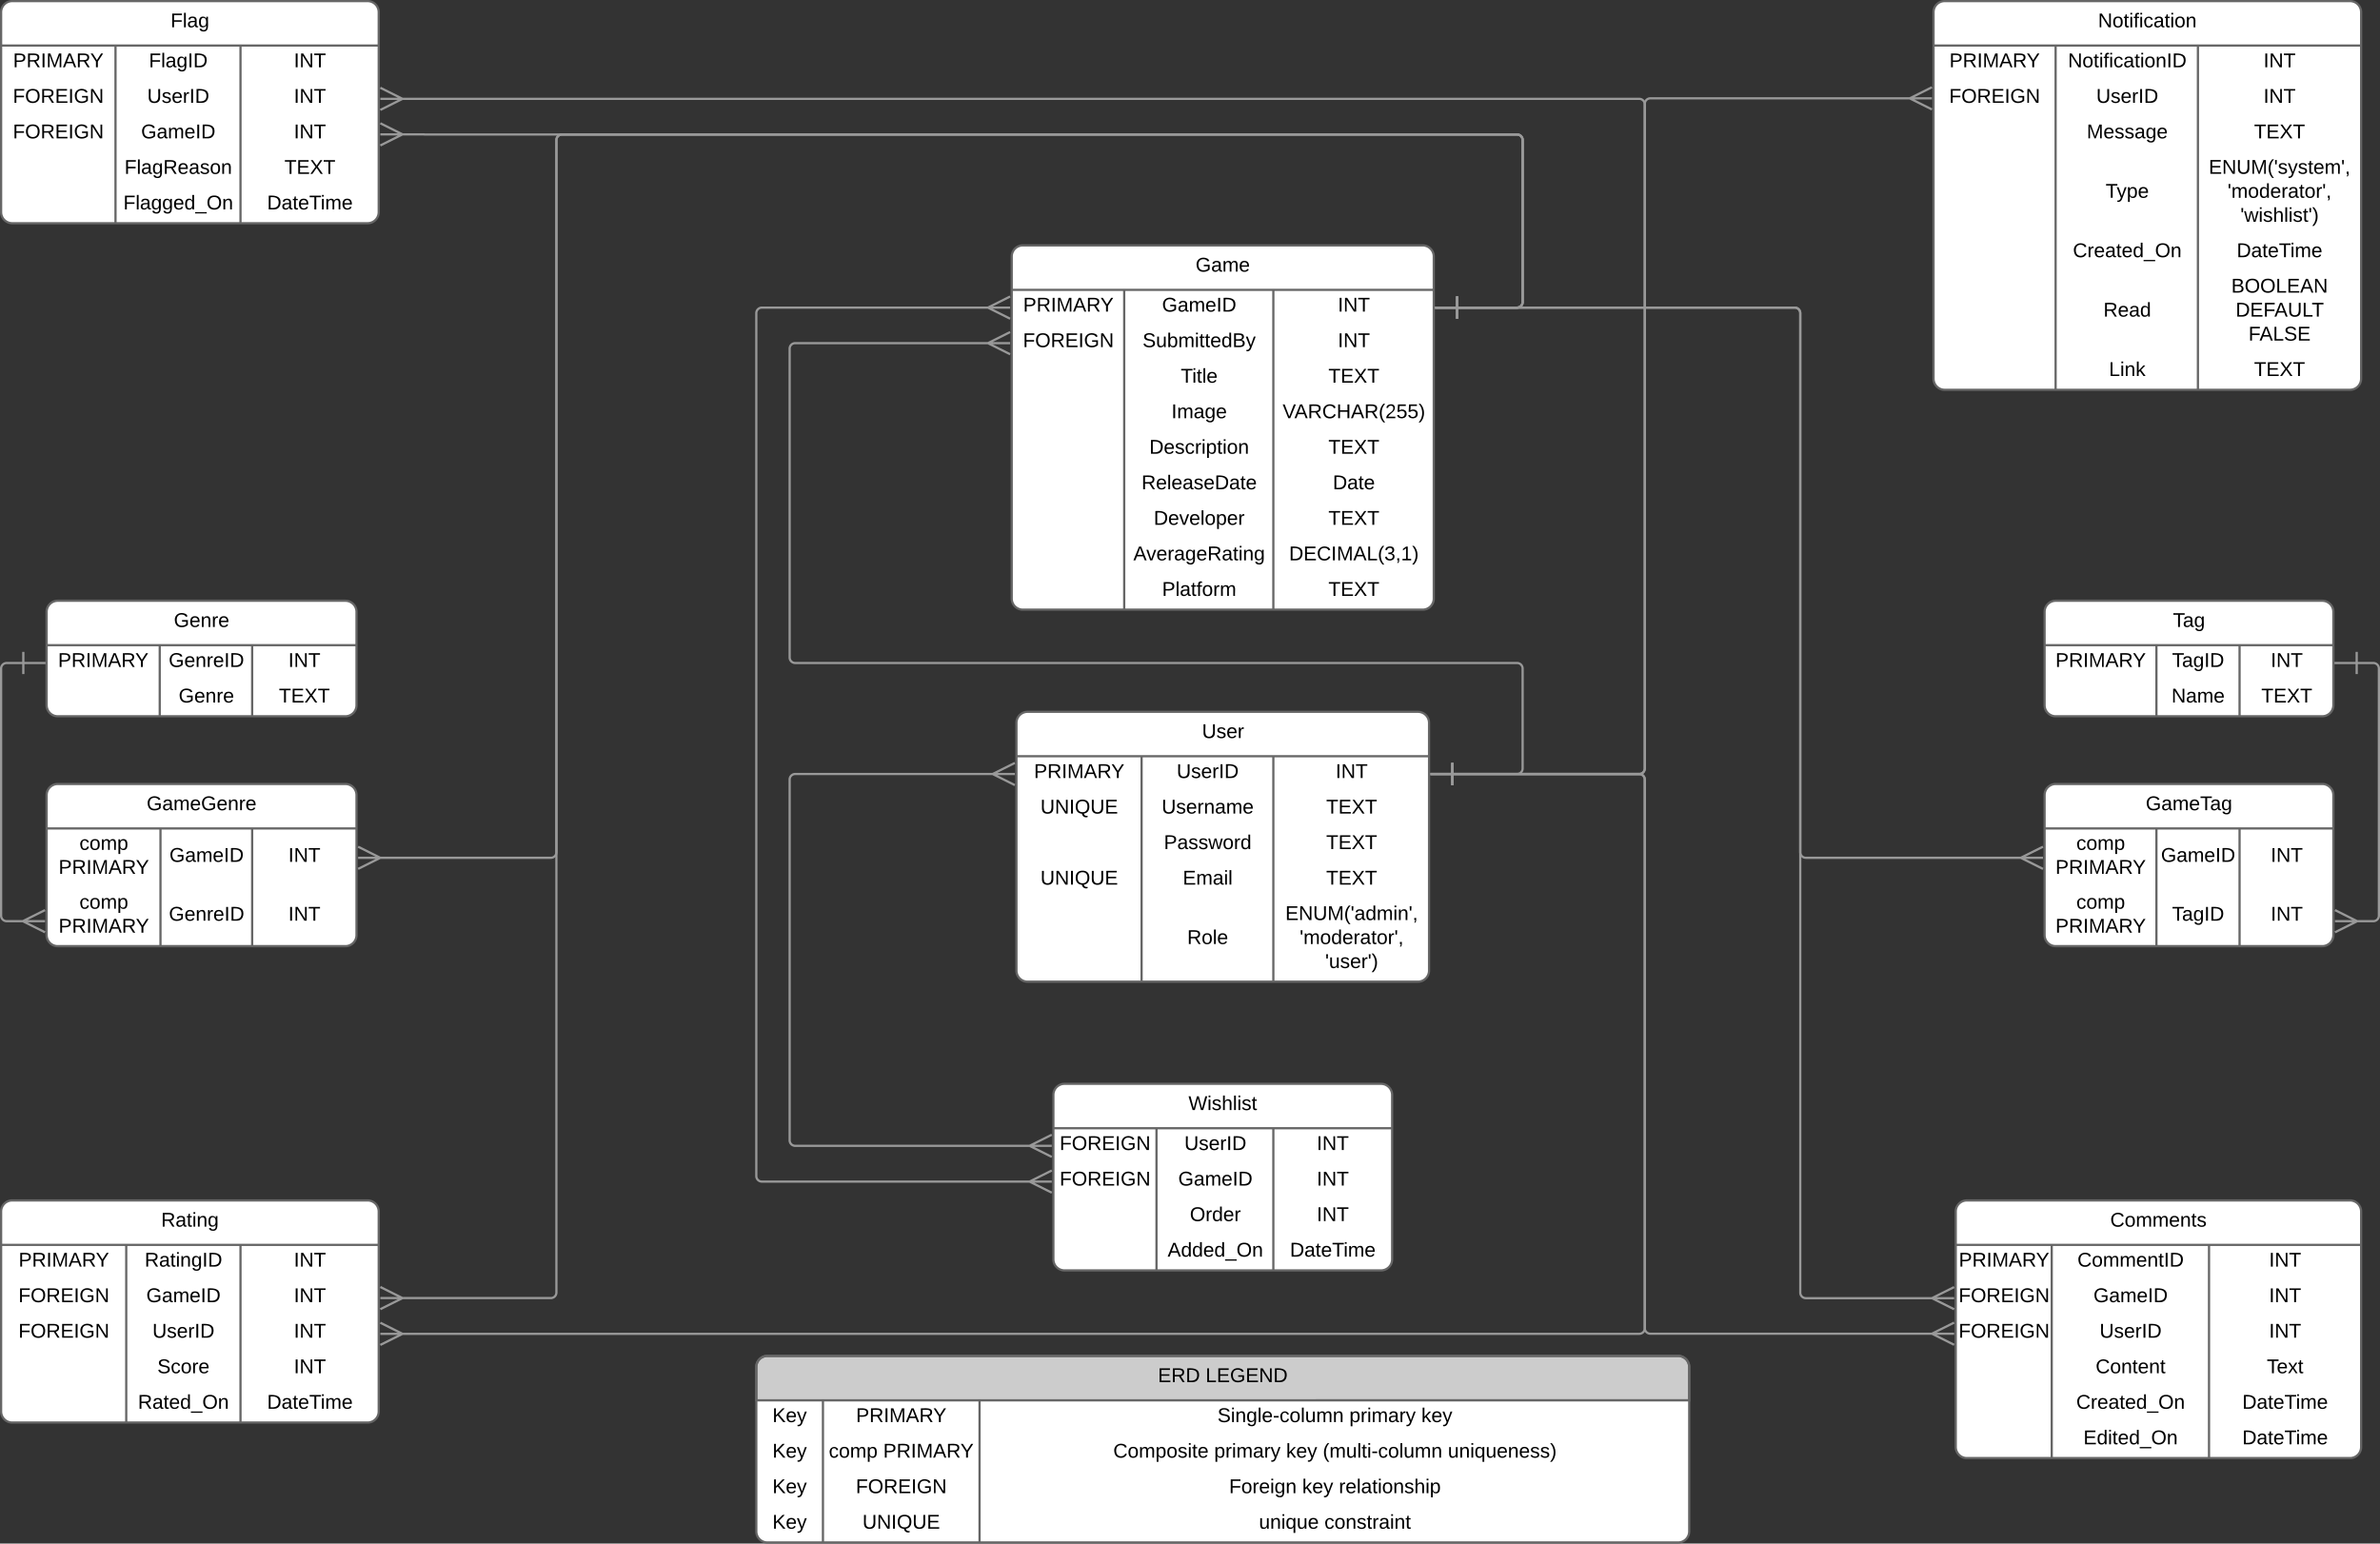 <svg xmlns="http://www.w3.org/2000/svg" xmlns:xlink="http://www.w3.org/1999/xlink" xmlns:lucid="lucid" width="2143" height="1390"><rect width="100%" height="100%" fill="#333333" stroke="none"/><g transform="translate(-19 -19)" lucid:page-tab-id="0_0"><path d="M20 1110a10 10 0 0 1 10-10h320a10 10 0 0 1 10 10v180a10 10 0 0 1-10 10H30a10 10 0 0 1-10-10z" fill="#fff"/><path d="M20 1140h340v33H20z" fill="#fff"/><path d="M20 1172h340v33H20z" fill="#fff"/><path d="M20 1204h340v33H20z" fill="#fff"/><path d="M20 1236h340v33H20z" fill="#fff"/><path d="M20 1268h340v22a10 10 0 0 1-10 10H30a10 10 0 0 1-10-10z" fill="#fff"/><path d="M21 1140h338H21zM20 1110a10 10 0 0 1 10-10h320a10 10 0 0 1 10 10v180a10 10 0 0 1-10 10H30a10 10 0 0 1-10-10zM132.67 1141v158zM235.55 1141v158z" stroke="#666" stroke-width="2" fill="none"/><use xlink:href="#a" transform="matrix(1,0,0,1,30,1100) translate(134.05 23.6)"/><use xlink:href="#b" transform="matrix(1,0,0,1,25,1142.5) translate(10.75 17.1)"/><use xlink:href="#c" transform="matrix(1,0,0,1,137.667,1142.5) translate(11.575 17.1)"/><use xlink:href="#d" transform="matrix(1,0,0,1,240.55,1142.5) translate(43.05 17.1)"/><use xlink:href="#e" transform="matrix(1,0,0,1,25,1174.5) translate(10.575 17.1)"/><use xlink:href="#f" transform="matrix(1,0,0,1,137.667,1174.5) translate(13.05 17.1)"/><use xlink:href="#d" transform="matrix(1,0,0,1,240.55,1174.5) translate(43.05 17.1)"/><use xlink:href="#e" transform="matrix(1,0,0,1,25,1206.5) translate(10.575 17.1)"/><use xlink:href="#g" transform="matrix(1,0,0,1,137.667,1206.5) translate(18.575 17.1)"/><use xlink:href="#d" transform="matrix(1,0,0,1,240.55,1206.5) translate(43.05 17.1)"/><use xlink:href="#h" transform="matrix(1,0,0,1,137.667,1238.5) translate(23.025 17.1)"/><use xlink:href="#i" transform="matrix(1,0,0,1,240.55,1238.5) translate(43.05 17.1)"/><use xlink:href="#j" transform="matrix(1,0,0,1,137.667,1270.5) translate(5.525 17.1)"/><use xlink:href="#k" transform="matrix(1,0,0,1,240.55,1270.5) translate(18.925 17.1)"/><path d="M20 30a10 10 0 0 1 10-10h320a10 10 0 0 1 10 10v180a10 10 0 0 1-10 10H30a10 10 0 0 1-10-10z" fill="#fff"/><path d="M20 60h340v33H20z" fill="#fff"/><path d="M20 92h340v33H20z" fill="#fff"/><path d="M20 124h340v33H20z" fill="#fff"/><path d="M20 156h340v33H20z" fill="#fff"/><path d="M20 188h340v22a10 10 0 0 1-10 10H30a10 10 0 0 1-10-10z" fill="#fff"/><path d="M21 60h338H21zM20 30a10 10 0 0 1 10-10h320a10 10 0 0 1 10 10v180a10 10 0 0 1-10 10H30a10 10 0 0 1-10-10zM123 61v158zM235.55 61v158z" stroke="#666" stroke-width="2" fill="none"/><use xlink:href="#l" transform="matrix(1,0,0,1,30,20) translate(142.55 23.6)"/><use xlink:href="#b" transform="matrix(1,0,0,1,25,62.5) translate(5.75 17.1)"/><use xlink:href="#m" transform="matrix(1,0,0,1,128,62.5) translate(25.075 17.1)"/><use xlink:href="#d" transform="matrix(1,0,0,1,240.55,62.5) translate(43.05 17.1)"/><use xlink:href="#e" transform="matrix(1,0,0,1,25,94.5) translate(5.575 17.1)"/><use xlink:href="#n" transform="matrix(1,0,0,1,128,94.5) translate(23.575 17.1)"/><use xlink:href="#d" transform="matrix(1,0,0,1,240.55,94.5) translate(43.05 17.1)"/><use xlink:href="#e" transform="matrix(1,0,0,1,25,126.5) translate(5.575 17.1)"/><use xlink:href="#o" transform="matrix(1,0,0,1,128,126.5) translate(18.05 17.1)"/><use xlink:href="#d" transform="matrix(1,0,0,1,240.55,126.5) translate(43.05 17.1)"/><use xlink:href="#p" transform="matrix(1,0,0,1,128,158.5) translate(3.075 17.1)"/><use xlink:href="#q" transform="matrix(1,0,0,1,240.55,158.5) translate(34.55 17.1)"/><use xlink:href="#r" transform="matrix(1,0,0,1,128,190.5) translate(2.05 17.1)"/><use xlink:href="#k" transform="matrix(1,0,0,1,240.55,190.5) translate(18.925 17.1)"/><path d="M1760 30a10 10 0 0 1 10-10h365a10 10 0 0 1 10 10v330a10 10 0 0 1-10 10h-365a10 10 0 0 1-10-10z" fill="#fff"/><path d="M1760 60h385v33h-385z" fill="#fff"/><path d="M1760 92h385v33h-385z" fill="#fff"/><path d="M1760 124h385v33h-385z" fill="#fff"/><path d="M1760 156h385v76h-385z" fill="#fff"/><path d="M1760 231h385v33h-385z" fill="#fff"/><path d="M1760 263h385v76h-385z" fill="#fff"/><path d="M1760 338h385v22a10 10 0 0 1-10 10h-365a10 10 0 0 1-10-10z" fill="#fff"/><path d="M1761 60h383-383zM1760 30a10 10 0 0 1 10-10h365a10 10 0 0 1 10 10v330a10 10 0 0 1-10 10h-365a10 10 0 0 1-10-10zM1869.92 61v308zM1998.05 61v308z" stroke="#666" stroke-width="2" fill="none"/><use xlink:href="#s" transform="matrix(1,0,0,1,1770,20) translate(138.1 23.6)"/><use xlink:href="#b" transform="matrix(1,0,0,1,1765,62.5) translate(9.25 17.1)"/><use xlink:href="#t" transform="matrix(1,0,0,1,1874.924,62.5) translate(6.125 17.1)"/><use xlink:href="#d" transform="matrix(1,0,0,1,2003.05,62.5) translate(54.05 17.1)"/><use xlink:href="#e" transform="matrix(1,0,0,1,1765,94.5) translate(9.075 17.1)"/><use xlink:href="#n" transform="matrix(1,0,0,1,1874.924,94.5) translate(31.575 17.1)"/><use xlink:href="#d" transform="matrix(1,0,0,1,2003.05,94.5) translate(54.05 17.1)"/><use xlink:href="#u" transform="matrix(1,0,0,1,1874.924,126.5) translate(23.025 17.1)"/><use xlink:href="#q" transform="matrix(1,0,0,1,2003.05,126.5) translate(45.55 17.1)"/><use xlink:href="#v" transform="matrix(1,0,0,1,1874.924,158.5) translate(40.025 38.6)"/><use xlink:href="#w" transform="matrix(1,0,0,1,2003.05,158.5) translate(4.725 17)"/><use xlink:href="#x" transform="matrix(1,0,0,1,2003.05,158.5) translate(21.675 38.6)"/><use xlink:href="#y" transform="matrix(1,0,0,1,2003.05,158.5) translate(33.225 60.2)"/><use xlink:href="#z" transform="matrix(1,0,0,1,1874.924,233.5) translate(10.55 17.1)"/><use xlink:href="#k" transform="matrix(1,0,0,1,2003.05,233.5) translate(29.925 17.1)"/><use xlink:href="#A" transform="matrix(1,0,0,1,1874.924,265.5) translate(38.025 38.6)"/><use xlink:href="#B" transform="matrix(1,0,0,1,2003.05,265.5) translate(25.025 17)"/><use xlink:href="#C" transform="matrix(1,0,0,1,2003.05,265.5) translate(28.95 38.6)"/><use xlink:href="#D" transform="matrix(1,0,0,1,2003.05,265.5) translate(40.525 60.2)"/><use xlink:href="#E" transform="matrix(1,0,0,1,1874.924,340.5) translate(43.025 17.1)"/><use xlink:href="#q" transform="matrix(1,0,0,1,2003.05,340.5) translate(45.55 17.1)"/><path d="M1326.75 716H1385a5 5 0 0 0 5-5v-89.97a5 5 0 0 0-5-5H735a5 5 0 0 1-5-5V333a5 5 0 0 1 5-5h175.18M1306.75 716h20m0 10v-20M928.55 328h-20m20-10l-20 10m20 10l-20-10M1326.75 716H1495a5 5 0 0 1 5 5v494a5 5 0 0 0 5 5h255.18M1306.75 716h20m0 10v-20M1778.55 1220h-20m20-10l-20 10m20 10l-20-10" stroke="#999" stroke-width="2" fill="none"/><path d="M61 570a10 10 0 0 1 10-10h259a10 10 0 0 1 10 10v84a10 10 0 0 1-10 10H71a10 10 0 0 1-10-10z" fill="#fff"/><path d="M61 600h279v33H61z" fill="#fff"/><path d="M61 632h279v22a10 10 0 0 1-10 10H71a10 10 0 0 1-10-10z" fill="#fff"/><path d="M62 600h277H62zM61 570a10 10 0 0 1 10-10h259a10 10 0 0 1 10 10v84a10 10 0 0 1-10 10H71a10 10 0 0 1-10-10zM162.83 601v62zM246.05 601v62z" stroke="#666" stroke-width="2" fill="none"/><use xlink:href="#F" transform="matrix(1,0,0,1,71,560) translate(104.525 23.6)"/><use xlink:href="#b" transform="matrix(1,0,0,1,66,602.5) translate(5.25 17.1)"/><use xlink:href="#G" transform="matrix(1,0,0,1,167.833,602.5) translate(3.05 17.1)"/><use xlink:href="#d" transform="matrix(1,0,0,1,251.05,602.5) translate(27.55 17.1)"/><use xlink:href="#F" transform="matrix(1,0,0,1,167.833,634.5) translate(12.025 17.1)"/><use xlink:href="#H" transform="matrix(1,0,0,1,251.05,634.5) translate(19.05 17.1)"/><path d="M61 735a10 10 0 0 1 10-10h259a10 10 0 0 1 10 10v126a10 10 0 0 1-10 10H71a10 10 0 0 1-10-10z" fill="#fff"/><path d="M61 765h279v54H61z" fill="#fff"/><path d="M61 818h279v43a10 10 0 0 1-10 10H71a10 10 0 0 1-10-10z" fill="#fff"/><path d="M62 765h277H62zM61 735a10 10 0 0 1 10-10h259a10 10 0 0 1 10 10v126a10 10 0 0 1-10 10H71a10 10 0 0 1-10-10zM163.5 766v104zM246.05 766v104z" stroke="#666" stroke-width="2" fill="none"/><use xlink:href="#I" transform="matrix(1,0,0,1,71,725) translate(80.05 23.6)"/><use xlink:href="#J" transform="matrix(1,0,0,1,66,767.5) translate(24.525 16.8)"/><use xlink:href="#K" transform="matrix(1,0,0,1,66,767.5) translate(5.75 38.4)"/><use xlink:href="#o" transform="matrix(1,0,0,1,168.5,767.5) translate(3.05 27.6)"/><use xlink:href="#d" transform="matrix(1,0,0,1,251.05,767.5) translate(27.55 27.6)"/><use xlink:href="#J" transform="matrix(1,0,0,1,66,820.5) translate(24.525 16.8)"/><use xlink:href="#K" transform="matrix(1,0,0,1,66,820.5) translate(5.75 38.4)"/><use xlink:href="#G" transform="matrix(1,0,0,1,168.5,820.5) translate(2.55 27.6)"/><use xlink:href="#d" transform="matrix(1,0,0,1,251.05,820.5) translate(27.55 27.6)"/><path d="M1780 1110a10 10 0 0 1 10-10h345a10 10 0 0 1 10 10v212a10 10 0 0 1-10 10h-345a10 10 0 0 1-10-10z" fill="#fff"/><path d="M1780 1140h365v33h-365z" fill="#fff"/><path d="M1780 1172h365v33h-365z" fill="#fff"/><path d="M1780 1204h365v33h-365z" fill="#fff"/><path d="M1780 1236h365v33h-365z" fill="#fff"/><path d="M1780 1268h365v33h-365z" fill="#fff"/><path d="M1780 1300h365v22a10 10 0 0 1-10 10h-345a10 10 0 0 1-10-10z" fill="#fff"/><path d="M1781 1140h363-363zM1780 1110a10 10 0 0 1 10-10h345a10 10 0 0 1 10 10v212a10 10 0 0 1-10 10h-345a10 10 0 0 1-10-10zM1866.42 1141v190zM2008.05 1141v190z" stroke="#666" stroke-width="2" fill="none"/><use xlink:href="#L" transform="matrix(1,0,0,1,1790,1100) translate(129.075 23.6)"/><use xlink:href="#b" transform="matrix(1,0,0,1,1785,1142.5) translate(-2.25 17.1)"/><use xlink:href="#M" transform="matrix(1,0,0,1,1871.425,1142.5) translate(18.1 17.1)"/><use xlink:href="#d" transform="matrix(1,0,0,1,2013.05,1142.5) translate(49.05 17.1)"/><use xlink:href="#e" transform="matrix(1,0,0,1,1785,1174.5) translate(-2.425 17.1)"/><use xlink:href="#f" transform="matrix(1,0,0,1,1871.425,1174.5) translate(32.55 17.1)"/><use xlink:href="#d" transform="matrix(1,0,0,1,2013.05,1174.5) translate(49.05 17.1)"/><use xlink:href="#e" transform="matrix(1,0,0,1,1785,1206.5) translate(-2.425 17.1)"/><use xlink:href="#g" transform="matrix(1,0,0,1,1871.425,1206.5) translate(38.075 17.1)"/><use xlink:href="#d" transform="matrix(1,0,0,1,2013.05,1206.5) translate(49.05 17.1)"/><use xlink:href="#N" transform="matrix(1,0,0,1,1871.425,1238.5) translate(34.525 17.1)"/><use xlink:href="#O" transform="matrix(1,0,0,1,2013.05,1238.5) translate(47.025 17.1)"/><use xlink:href="#z" transform="matrix(1,0,0,1,1871.425,1270.5) translate(17.05 17.1)"/><use xlink:href="#k" transform="matrix(1,0,0,1,2013.05,1270.5) translate(24.925 17.1)"/><use xlink:href="#P" transform="matrix(1,0,0,1,1871.425,1302.5) translate(23.525 17.1)"/><use xlink:href="#k" transform="matrix(1,0,0,1,2013.05,1302.5) translate(24.925 17.1)"/><path d="M1860 570a10 10 0 0 1 10-10h240a10 10 0 0 1 10 10v84a10 10 0 0 1-10 10h-240a10 10 0 0 1-10-10z" fill="#fff"/><path d="M1860 600h260v33h-260z" fill="#fff"/><path d="M1860 632h260v22a10 10 0 0 1-10 10h-240a10 10 0 0 1-10-10z" fill="#fff"/><path d="M1861 600h258-258zM1860 570a10 10 0 0 1 10-10h240a10 10 0 0 1 10 10v84a10 10 0 0 1-10 10h-240a10 10 0 0 1-10-10zM1960.7 601v62zM2035.55 601v62z" stroke="#666" stroke-width="2" fill="none"/><use xlink:href="#Q" transform="matrix(1,0,0,1,1870,560) translate(105.525 23.6)"/><use xlink:href="#b" transform="matrix(1,0,0,1,1865,602.5) translate(4.75 17.1)"/><use xlink:href="#R" transform="matrix(1,0,0,1,1965.713,602.5) translate(9.05 17.1)"/><use xlink:href="#d" transform="matrix(1,0,0,1,2040.55,602.5) translate(23.05 17.1)"/><use xlink:href="#S" transform="matrix(1,0,0,1,1965.713,634.5) translate(8.55 17.1)"/><use xlink:href="#H" transform="matrix(1,0,0,1,2040.55,634.5) translate(14.55 17.1)"/><path d="M1860 735a10 10 0 0 1 10-10h240a10 10 0 0 1 10 10v126a10 10 0 0 1-10 10h-240a10 10 0 0 1-10-10z" fill="#fff"/><path d="M1860 765h260v54h-260z" fill="#fff"/><path d="M1860 818h260v43a10 10 0 0 1-10 10h-240a10 10 0 0 1-10-10z" fill="#fff"/><path d="M1861 765h258-258zM1860 735a10 10 0 0 1 10-10h240a10 10 0 0 1 10 10v126a10 10 0 0 1-10 10h-240a10 10 0 0 1-10-10zM1960.7 766v104zM2035.55 766v104z" stroke="#666" stroke-width="2" fill="none"/><use xlink:href="#T" transform="matrix(1,0,0,1,1870,725) translate(81.05 23.6)"/><use xlink:href="#J" transform="matrix(1,0,0,1,1865,767.5) translate(23.525 16.8)"/><use xlink:href="#K" transform="matrix(1,0,0,1,1865,767.5) translate(4.75 38.4)"/><use xlink:href="#f" transform="matrix(1,0,0,1,1965.713,767.5) translate(-0.95 27.6)"/><use xlink:href="#d" transform="matrix(1,0,0,1,2040.55,767.5) translate(23.05 27.6)"/><use xlink:href="#U" transform="matrix(1,0,0,1,1865,820.5) translate(23.525 16.8)"/><use xlink:href="#V" transform="matrix(1,0,0,1,1865,820.5) translate(4.75 38.4)"/><use xlink:href="#R" transform="matrix(1,0,0,1,1965.713,820.5) translate(9.05 27.6)"/><use xlink:href="#d" transform="matrix(1,0,0,1,2040.55,820.5) translate(23.05 27.6)"/><path d="M1326.75 716H1495a5 5 0 0 0 5-5V113a5 5 0 0 0-5-5H379.82M1306.75 716h20m0 10v-20M361.45 108h20m-20 10l20-10m-20-10l20 10" stroke="#999" stroke-width="2" fill="none"/><path d="M1326.75 716H1495a5 5 0 0 0 5-5V112.55a5 5 0 0 1 5-5h235.18M1306.75 716h20m0 10v-20M1758.55 107.55h-20m20-10l-20 10m20 10l-20-10" stroke="#999" stroke-width="2" fill="none"/><path d="M1326.75 716H1495a5 5 0 0 1 5 5v494.12a5 5 0 0 1-5 5H379.82M1306.75 716h20m0 10v-20M361.45 1220.12h20m-20 10l20-10m-20-10l20 10" stroke="#999" stroke-width="2" fill="none"/><path d="M910.18 296H705a5 5 0 0 0-5 5v777.03a5 5 0 0 0 5 5h242.68M928.55 296h-20m20-10l-20 10m20 10l-20-10M966.05 1083.03h-20m20-10l-20 10m20 10l-20-10M1760.18 1188H1645a5 5 0 0 1-5-5V301a5 5 0 0 0-5-5h-304M1778.55 1188h-20m20-10l-20 10m20 10l-20-10M1311 296h20m0 10v-20" stroke="#999" stroke-width="2" fill="none"/><path d="M1331 296h54a5 5 0 0 0 5-5V145.12a5 5 0 0 0-5-5H401.06a.06.06 0 0 1-.06-.06.06.06 0 0 0-.06-.06h-21.12M1311 296h20m0 10v-20M361.45 140h20m-20 10l20-10m-20-10l20 10" stroke="#999" stroke-width="2" fill="none"/><path d="M1331 296h54a5 5 0 0 0 5-5V145.12a5 5 0 0 0-5-5H525a5 5 0 0 0-5 5v1037.8a5 5 0 0 1-5 5H379.82M1311 296h20m0 10v-20M361.45 1187.93h20m-20 10l20-10m-20-10l20 10" stroke="#999" stroke-width="2" fill="none"/><path d="M914.43 716H735a5 5 0 0 0-5 5v324.82a5 5 0 0 0 5 5h212.68M932.8 716h-20m20-10l-20 10m20 10l-20-10M966.05 1050.82h-20m20-10l-20 10m20 10l-20-10M1331 296h54a5 5 0 0 0 5-5V145.12a5 5 0 0 0-5-5H525a5 5 0 0 0-5 5v641.33a5 5 0 0 1-5 5H359.82M1311 296h20m0 10v-20M341.45 791.45h20m-20 10l20-10m-20-10l20 10" stroke="#999" stroke-width="2" fill="none"/><path d="M930 250a10 10 0 0 1 10-10h360a10 10 0 0 1 10 10v308a10 10 0 0 1-10 10H940a10 10 0 0 1-10-10z" fill="#fff"/><path d="M930 280h380v33H930z" fill="#fff"/><path d="M930 312h380v33H930z" fill="#fff"/><path d="M930 344h380v33H930z" fill="#fff"/><path d="M930 376h380v33H930z" fill="#fff"/><path d="M930 408h380v33H930z" fill="#fff"/><path d="M930 440h380v33H930z" fill="#fff"/><path d="M930 472h380v33H930z" fill="#fff"/><path d="M930 504h380v33H930z" fill="#fff"/><path d="M930 536h380v22a10 10 0 0 1-10 10H940a10 10 0 0 1-10-10z" fill="#fff"/><path d="M931 280h378-378zM930 250a10 10 0 0 1 10-10h360a10 10 0 0 1 10 10v308a10 10 0 0 1-10 10H940a10 10 0 0 1-10-10zM1031.26 281v286zM1165.55 281v286z" stroke="#666" stroke-width="2" fill="none"/><use xlink:href="#W" transform="matrix(1,0,0,1,940,240) translate(155.525 23.6)"/><use xlink:href="#b" transform="matrix(1,0,0,1,935,282.5) translate(5.25 17.1)"/><use xlink:href="#o" transform="matrix(1,0,0,1,1036.256,282.5) translate(29.05 17.1)"/><use xlink:href="#d" transform="matrix(1,0,0,1,1170.55,282.5) translate(53.05 17.1)"/><use xlink:href="#e" transform="matrix(1,0,0,1,935,314.5) translate(5.075 17.1)"/><use xlink:href="#X" transform="matrix(1,0,0,1,1036.256,314.5) translate(11.55 17.1)"/><use xlink:href="#d" transform="matrix(1,0,0,1,1170.55,314.5) translate(53.05 17.1)"/><use xlink:href="#Y" transform="matrix(1,0,0,1,1036.256,346.5) translate(45.9 17.1)"/><use xlink:href="#H" transform="matrix(1,0,0,1,1170.55,346.5) translate(44.55 17.1)"/><use xlink:href="#Z" transform="matrix(1,0,0,1,1036.256,378.5) translate(37.525 17.1)"/><use xlink:href="#aa" transform="matrix(1,0,0,1,1170.55,378.5) translate(3.325 17.1)"/><use xlink:href="#ab" transform="matrix(1,0,0,1,1036.256,410.5) translate(17.6 17.1)"/><use xlink:href="#q" transform="matrix(1,0,0,1,1170.55,410.5) translate(44.55 17.1)"/><use xlink:href="#ac" transform="matrix(1,0,0,1,1036.256,442.5) translate(10.575 17.1)"/><use xlink:href="#ad" transform="matrix(1,0,0,1,1170.55,442.5) translate(48.525 17.1)"/><use xlink:href="#ae" transform="matrix(1,0,0,1,1036.256,474.5) translate(21.575 17.1)"/><use xlink:href="#q" transform="matrix(1,0,0,1,1170.55,474.5) translate(44.55 17.1)"/><use xlink:href="#af" transform="matrix(1,0,0,1,1036.256,506.5) translate(3.25 17.1)"/><use xlink:href="#ag" transform="matrix(1,0,0,1,1170.55,506.5) translate(9.125 17.1)"/><use xlink:href="#ah" transform="matrix(1,0,0,1,1036.256,538.5) translate(29.075 17.1)"/><use xlink:href="#q" transform="matrix(1,0,0,1,1170.55,538.5) translate(44.55 17.1)"/><path d="M967.5 1005a10 10 0 0 1 10-10h285a10 10 0 0 1 10 10v148a10 10 0 0 1-10 10h-285a10 10 0 0 1-10-10z" fill="#fff"/><path d="M967.5 1035h305v33h-305z" fill="#fff"/><path d="M967.5 1067h305v33h-305z" fill="#fff"/><path d="M967.5 1099h305v33h-305z" fill="#fff"/><path d="M967.5 1131h305v22a10 10 0 0 1-10 10h-285a10 10 0 0 1-10-10z" fill="#fff"/><path d="M968.5 1035h303-303zM967.5 1005a10 10 0 0 1 10-10h285a10 10 0 0 1 10 10v148a10 10 0 0 1-10 10h-285a10 10 0 0 1-10-10zM1060.33 1036v126zM1165.55 1036v126z" stroke="#666" stroke-width="2" fill="none"/><use xlink:href="#ai" transform="matrix(1,0,0,1,977.5,995) translate(111.6 23.6)"/><use xlink:href="#e" transform="matrix(1,0,0,1,972.5,1037.5) translate(0.575 17.1)"/><use xlink:href="#n" transform="matrix(1,0,0,1,1065.333,1037.5) translate(20.075 17.1)"/><use xlink:href="#d" transform="matrix(1,0,0,1,1170.55,1037.5) translate(34.05 17.1)"/><use xlink:href="#e" transform="matrix(1,0,0,1,972.5,1069.5) translate(0.575 17.1)"/><use xlink:href="#o" transform="matrix(1,0,0,1,1065.333,1069.5) translate(14.55 17.1)"/><use xlink:href="#d" transform="matrix(1,0,0,1,1170.55,1069.5) translate(34.05 17.1)"/><use xlink:href="#aj" transform="matrix(1,0,0,1,1065.333,1101.5) translate(25.05 17.1)"/><use xlink:href="#d" transform="matrix(1,0,0,1,1170.55,1101.5) translate(34.05 17.1)"/><use xlink:href="#ak" transform="matrix(1,0,0,1,1065.333,1133.5) translate(5 17.1)"/><use xlink:href="#k" transform="matrix(1,0,0,1,1170.55,1133.5) translate(9.925 17.1)"/><path d="M934.25 670a10 10 0 0 1 10-10h351.5a10 10 0 0 1 10 10v223a10 10 0 0 1-10 10h-351.5a10 10 0 0 1-10-10z" fill="#fff"/><path d="M934.25 700h371.5v33h-371.5z" fill="#fff"/><path d="M934.25 732h371.5v33h-371.5z" fill="#fff"/><path d="M934.25 764h371.5v33h-371.5z" fill="#fff"/><path d="M934.25 796h371.5v33h-371.5z" fill="#fff"/><path d="M934.25 828h371.5v65a10 10 0 0 1-10 10h-351.5a10 10 0 0 1-10-10z" fill="#fff"/><path d="M935.25 700h369.5-369.5zM934.25 670a10 10 0 0 1 10-10h351.5a10 10 0 0 1 10 10v223a10 10 0 0 1-10 10h-351.5a10 10 0 0 1-10-10zM1046.92 701v201zM1165.55 701v201z" stroke="#666" stroke-width="2" fill="none"/><use xlink:href="#al" transform="matrix(1,0,0,1,944.25,660) translate(157.05 23.6)"/><use xlink:href="#b" transform="matrix(1,0,0,1,939.25,702.5) translate(10.75 17.1)"/><use xlink:href="#n" transform="matrix(1,0,0,1,1051.917,702.5) translate(26.575 17.1)"/><use xlink:href="#d" transform="matrix(1,0,0,1,1170.55,702.5) translate(51.05 17.1)"/><use xlink:href="#am" transform="matrix(1,0,0,1,939.25,734.5) translate(16.575 17.1)"/><use xlink:href="#an" transform="matrix(1,0,0,1,1051.917,734.5) translate(13.075 17.1)"/><use xlink:href="#H" transform="matrix(1,0,0,1,1170.55,734.5) translate(42.55 17.1)"/><use xlink:href="#ao" transform="matrix(1,0,0,1,1051.917,766.5) translate(15.05 17.1)"/><use xlink:href="#H" transform="matrix(1,0,0,1,1170.55,766.5) translate(42.55 17.1)"/><use xlink:href="#am" transform="matrix(1,0,0,1,939.25,798.5) translate(16.575 17.1)"/><use xlink:href="#ap" transform="matrix(1,0,0,1,1051.917,798.5) translate(32.075 17.1)"/><use xlink:href="#q" transform="matrix(1,0,0,1,1170.55,798.5) translate(42.55 17.1)"/><use xlink:href="#aq" transform="matrix(1,0,0,1,1051.917,830.5) translate(36.05 38.6)"/><use xlink:href="#ar" transform="matrix(1,0,0,1,1170.55,830.5) translate(5.75 17)"/><use xlink:href="#x" transform="matrix(1,0,0,1,1170.55,830.5) translate(18.675 38.6)"/><use xlink:href="#as" transform="matrix(1,0,0,1,1170.55,830.5) translate(41.65 60.2)"/><path d="M1331 296h304a5 5 0 0 1 5 5v485.45a5 5 0 0 0 5 5h195.18M1311 296h20m0 10v-20M1858.55 791.45h-20m20-10l-20 10m20 10l-20-10M40 616.03H25a5 5 0 0 0-5 5v222.5a5 5 0 0 0 5 5h16.18M60 616.03H40m0-10v20M59.55 848.54h-20m20-10l-20 10m20 10l-20-10M2141 616.03h15a5 5 0 0 1 5 5v222.5a5 5 0 0 1-5 5h-16.18M2121 616.03h20m0 10v-20M2121.45 848.54h20m-20 10l20-10m-20-10l20 10" stroke="#999" stroke-width="2" fill="none"/><path d="M700 1250a10 10 0 0 1 10-10h820a10 10 0 0 1 10 10v148a10 10 0 0 1-10 10H710a10 10 0 0 1-10-10z" fill="#fff"/><path d="M700 1250a10 10 0 0 1 10-10h820a10 10 0 0 1 10 10v30H700z" stroke="#666" stroke-width="2" fill="#ccc"/><path d="M700 1280h840v33H700z" fill="#fff"/><path d="M700 1312h840v33H700z" fill="#fff"/><path d="M700 1344h840v33H700z" fill="#fff"/><path d="M700 1376h840v22a10 10 0 0 1-10 10H710a10 10 0 0 1-10-10z" fill="#fff"/><path d="M701 1280h838-838zM700 1250a10 10 0 0 1 10-10h820a10 10 0 0 1 10 10v148a10 10 0 0 1-10 10H710a10 10 0 0 1-10-10zM760 1281v126zM901 1281v126z" stroke="#666" stroke-width="2" fill="none"/><use xlink:href="#at" transform="matrix(1,0,0,1,710,1240) translate(351.6 23.6)"/><use xlink:href="#au" transform="matrix(1,0,0,1,710,1240) translate(394.5 23.6)"/><use xlink:href="#av" transform="matrix(1,0,0,1,705,1282.5) translate(9.5 17.1)"/><use xlink:href="#aw" transform="matrix(1,0,0,1,765,1282.5) translate(24.75 17.1)"/><g><use xlink:href="#ax" transform="matrix(1,0,0,1,906,1282.5) translate(209.225 17.1)"/><use xlink:href="#ay" transform="matrix(1,0,0,1,906,1282.5) translate(327.975 17.1)"/><use xlink:href="#az" transform="matrix(1,0,0,1,906,1282.5) translate(392.775 17.1)"/></g><g><use xlink:href="#av" transform="matrix(1,0,0,1,705,1314.5) translate(9.5 17.1)"/></g><g><use xlink:href="#aA" transform="matrix(1,0,0,1,765,1314.5) translate(0.275 17.1)"/><use xlink:href="#V" transform="matrix(1,0,0,1,765,1314.5) translate(49.225 17.1)"/></g><g><use xlink:href="#aB" transform="matrix(1,0,0,1,906,1314.5) translate(115.4 17.1)"/><use xlink:href="#ay" transform="matrix(1,0,0,1,906,1314.5) translate(206.25 17.1)"/><use xlink:href="#aC" transform="matrix(1,0,0,1,906,1314.5) translate(271.05 17.1)"/><use xlink:href="#aD" transform="matrix(1,0,0,1,906,1314.5) translate(304.05 17.1)"/><use xlink:href="#aE" transform="matrix(1,0,0,1,906,1314.5) translate(416.7 17.1)"/></g><g><use xlink:href="#av" transform="matrix(1,0,0,1,705,1346.5) translate(9.5 17.1)"/></g><g><use xlink:href="#aF" transform="matrix(1,0,0,1,765,1346.5) translate(24.575 17.1)"/></g><g><use xlink:href="#aG" transform="matrix(1,0,0,1,906,1346.5) translate(219.675 17.1)"/><use xlink:href="#aC" transform="matrix(1,0,0,1,906,1346.5) translate(285.525 17.1)"/><use xlink:href="#aH" transform="matrix(1,0,0,1,906,1346.5) translate(318.525 17.1)"/></g><g><use xlink:href="#av" transform="matrix(1,0,0,1,705,1378.5) translate(9.5 17.1)"/></g><g><use xlink:href="#am" transform="matrix(1,0,0,1,765,1378.5) translate(30.575 17.1)"/></g><g><use xlink:href="#aI" transform="matrix(1,0,0,1,906,1378.5) translate(246.575 17.1)"/><use xlink:href="#aJ" transform="matrix(1,0,0,1,906,1378.5) translate(305.525 17.1)"/></g><defs><path d="M233-177c-1 41-23 64-60 70L243 0h-38l-65-103H63V0H30v-248c88 3 205-21 203 71zM63-129c60-2 137 13 137-47 0-61-80-42-137-45v92" id="aK"/><path d="M141-36C126-15 110 5 73 4 37 3 15-17 15-53c-1-64 63-63 125-63 3-35-9-54-41-54-24 1-41 7-42 31l-33-3c5-37 33-52 76-52 45 0 72 20 72 64v82c-1 20 7 32 28 27v20c-31 9-61-2-59-35zM48-53c0 20 12 33 32 33 41-3 63-29 60-74-43 2-92-5-92 41" id="aL"/><path d="M59-47c-2 24 18 29 38 22v24C64 9 27 4 27-40v-127H5v-23h24l9-43h21v43h35v23H59v120" id="aM"/><path d="M24-231v-30h32v30H24zM24 0v-190h32V0H24" id="aN"/><path d="M117-194c89-4 53 116 60 194h-32v-121c0-31-8-49-39-48C34-167 62-67 57 0H25l-1-190h30c1 10-1 24 2 32 11-22 29-35 61-36" id="aO"/><path d="M177-190C167-65 218 103 67 71c-23-6-38-20-44-43l32-5c15 47 100 32 89-28v-30C133-14 115 1 83 1 29 1 15-40 15-95c0-56 16-97 71-98 29-1 48 16 59 35 1-10 0-23 2-32h30zM94-22c36 0 50-32 50-73 0-42-14-75-50-75-39 0-46 34-46 75s6 73 46 73" id="aP"/><g id="a"><use transform="matrix(0.05,0,0,0.05,0,0)" xlink:href="#aK"/><use transform="matrix(0.05,0,0,0.05,12.95,0)" xlink:href="#aL"/><use transform="matrix(0.05,0,0,0.05,22.95,0)" xlink:href="#aM"/><use transform="matrix(0.05,0,0,0.05,27.95,0)" xlink:href="#aN"/><use transform="matrix(0.05,0,0,0.05,31.9,0)" xlink:href="#aO"/><use transform="matrix(0.05,0,0,0.05,41.9,0)" xlink:href="#aP"/></g><path d="M30-248c87 1 191-15 191 75 0 78-77 80-158 76V0H30v-248zm33 125c57 0 124 11 124-50 0-59-68-47-124-48v98" id="aQ"/><path d="M33 0v-248h34V0H33" id="aR"/><path d="M240 0l2-218c-23 76-54 145-80 218h-23L58-218 59 0H30v-248h44l77 211c21-75 51-140 76-211h43V0h-30" id="aS"/><path d="M205 0l-28-72H64L36 0H1l101-248h38L239 0h-34zm-38-99l-47-123c-12 45-31 82-46 123h93" id="aT"/><path d="M137-103V0h-34v-103L8-248h37l75 118 75-118h37" id="aU"/><g id="b"><use transform="matrix(0.05,0,0,0.05,0,0)" xlink:href="#aQ"/><use transform="matrix(0.05,0,0,0.05,12,0)" xlink:href="#aK"/><use transform="matrix(0.05,0,0,0.05,24.95,0)" xlink:href="#aR"/><use transform="matrix(0.05,0,0,0.05,29.95,0)" xlink:href="#aS"/><use transform="matrix(0.05,0,0,0.05,44.9,0)" xlink:href="#aT"/><use transform="matrix(0.05,0,0,0.05,56.9,0)" xlink:href="#aK"/><use transform="matrix(0.05,0,0,0.05,69.5,0)" xlink:href="#aU"/></g><path d="M30-248c118-7 216 8 213 122C240-48 200 0 122 0H30v-248zM63-27c89 8 146-16 146-99s-60-101-146-95v194" id="aV"/><g id="c"><use transform="matrix(0.05,0,0,0.05,0,0)" xlink:href="#aK"/><use transform="matrix(0.05,0,0,0.05,12.95,0)" xlink:href="#aL"/><use transform="matrix(0.05,0,0,0.05,22.95,0)" xlink:href="#aM"/><use transform="matrix(0.05,0,0,0.05,27.95,0)" xlink:href="#aN"/><use transform="matrix(0.05,0,0,0.05,31.9,0)" xlink:href="#aO"/><use transform="matrix(0.05,0,0,0.05,41.9,0)" xlink:href="#aP"/><use transform="matrix(0.05,0,0,0.05,51.9,0)" xlink:href="#aR"/><use transform="matrix(0.05,0,0,0.05,56.9,0)" xlink:href="#aV"/></g><path d="M190 0L58-211 59 0H30v-248h39L202-35l-2-213h31V0h-41" id="aW"/><path d="M127-220V0H93v-220H8v-28h204v28h-85" id="aX"/><g id="d"><use transform="matrix(0.05,0,0,0.05,0,0)" xlink:href="#aR"/><use transform="matrix(0.05,0,0,0.05,5,0)" xlink:href="#aW"/><use transform="matrix(0.05,0,0,0.05,17.95,0)" xlink:href="#aX"/></g><path d="M63-220v92h138v28H63V0H30v-248h175v28H63" id="aY"/><path d="M140-251c81 0 123 46 123 126C263-46 219 4 140 4 59 4 17-45 17-125s42-126 123-126zm0 227c63 0 89-41 89-101s-29-99-89-99c-61 0-89 39-89 99S79-25 140-24" id="aZ"/><path d="M30 0v-248h187v28H63v79h144v27H63v87h162V0H30" id="ba"/><path d="M143 4C61 4 22-44 18-125c-5-107 100-154 193-111 17 8 29 25 37 43l-32 9c-13-25-37-40-76-40-61 0-88 39-88 99 0 61 29 100 91 101 35 0 62-11 79-27v-45h-74v-28h105v86C228-13 192 4 143 4" id="bb"/><g id="e"><use transform="matrix(0.05,0,0,0.05,0,0)" xlink:href="#aY"/><use transform="matrix(0.05,0,0,0.05,10.95,0)" xlink:href="#aZ"/><use transform="matrix(0.05,0,0,0.05,24.95,0)" xlink:href="#aK"/><use transform="matrix(0.05,0,0,0.05,37.9,0)" xlink:href="#ba"/><use transform="matrix(0.05,0,0,0.05,49.9,0)" xlink:href="#aR"/><use transform="matrix(0.05,0,0,0.05,54.9,0)" xlink:href="#bb"/><use transform="matrix(0.05,0,0,0.05,68.9,0)" xlink:href="#aW"/></g><path d="M210-169c-67 3-38 105-44 169h-31v-121c0-29-5-50-35-48C34-165 62-65 56 0H25l-1-190h30c1 10-1 24 2 32 10-44 99-50 107 0 11-21 27-35 58-36 85-2 47 119 55 194h-31v-121c0-29-5-49-35-48" id="bc"/><path d="M100-194c63 0 86 42 84 106H49c0 40 14 67 53 68 26 1 43-12 49-29l28 8c-11 28-37 45-77 45C44 4 14-33 15-96c1-61 26-98 85-98zm52 81c6-60-76-77-97-28-3 7-6 17-6 28h103" id="bd"/><g id="f"><use transform="matrix(0.05,0,0,0.05,0,0)" xlink:href="#bb"/><use transform="matrix(0.05,0,0,0.05,14,0)" xlink:href="#aL"/><use transform="matrix(0.05,0,0,0.05,24,0)" xlink:href="#bc"/><use transform="matrix(0.05,0,0,0.05,38.95,0)" xlink:href="#bd"/><use transform="matrix(0.05,0,0,0.05,48.95,0)" xlink:href="#aR"/><use transform="matrix(0.05,0,0,0.05,53.95,0)" xlink:href="#aV"/></g><path d="M232-93c-1 65-40 97-104 97C67 4 28-28 28-90v-158h33c8 89-33 224 67 224 102 0 64-133 71-224h33v155" id="be"/><path d="M135-143c-3-34-86-38-87 0 15 53 115 12 119 90S17 21 10-45l28-5c4 36 97 45 98 0-10-56-113-15-118-90-4-57 82-63 122-42 12 7 21 19 24 35" id="bf"/><path d="M114-163C36-179 61-72 57 0H25l-1-190h30c1 12-1 29 2 39 6-27 23-49 58-41v29" id="bg"/><g id="g"><use transform="matrix(0.05,0,0,0.05,0,0)" xlink:href="#be"/><use transform="matrix(0.05,0,0,0.05,12.95,0)" xlink:href="#bf"/><use transform="matrix(0.05,0,0,0.05,21.95,0)" xlink:href="#bd"/><use transform="matrix(0.05,0,0,0.05,31.95,0)" xlink:href="#bg"/><use transform="matrix(0.05,0,0,0.05,37.9,0)" xlink:href="#aR"/><use transform="matrix(0.05,0,0,0.05,42.9,0)" xlink:href="#aV"/></g><path d="M185-189c-5-48-123-54-124 2 14 75 158 14 163 119 3 78-121 87-175 55-17-10-28-26-33-46l33-7c5 56 141 63 141-1 0-78-155-14-162-118-5-82 145-84 179-34 5 7 8 16 11 25" id="bh"/><path d="M96-169c-40 0-48 33-48 73s9 75 48 75c24 0 41-14 43-38l32 2c-6 37-31 61-74 61-59 0-76-41-82-99-10-93 101-131 147-64 4 7 5 14 7 22l-32 3c-4-21-16-35-41-35" id="bi"/><path d="M100-194c62-1 85 37 85 99 1 63-27 99-86 99S16-35 15-95c0-66 28-99 85-99zM99-20c44 1 53-31 53-75 0-43-8-75-51-75s-53 32-53 75 10 74 51 75" id="bj"/><g id="h"><use transform="matrix(0.05,0,0,0.05,0,0)" xlink:href="#bh"/><use transform="matrix(0.05,0,0,0.05,12,0)" xlink:href="#bi"/><use transform="matrix(0.05,0,0,0.05,21,0)" xlink:href="#bj"/><use transform="matrix(0.05,0,0,0.05,31,0)" xlink:href="#bg"/><use transform="matrix(0.05,0,0,0.05,36.95,0)" xlink:href="#bd"/></g><g id="i"><use transform="matrix(0.05,0,0,0.05,0,0)" xlink:href="#aR"/><use transform="matrix(0.05,0,0,0.05,5,0)" xlink:href="#aW"/><use transform="matrix(0.05,0,0,0.05,17.95,0)" xlink:href="#aX"/></g><path d="M85-194c31 0 48 13 60 33l-1-100h32l1 261h-30c-2-10 0-23-3-31C134-8 116 4 85 4 32 4 16-35 15-94c0-66 23-100 70-100zm9 24c-40 0-46 34-46 75 0 40 6 74 45 74 42 0 51-32 51-76 0-42-9-74-50-73" id="bk"/><path d="M-5 72V49h209v23H-5" id="bl"/><g id="j"><use transform="matrix(0.05,0,0,0.05,0,0)" xlink:href="#aK"/><use transform="matrix(0.05,0,0,0.05,12.95,0)" xlink:href="#aL"/><use transform="matrix(0.05,0,0,0.05,22.95,0)" xlink:href="#aM"/><use transform="matrix(0.05,0,0,0.05,27.95,0)" xlink:href="#bd"/><use transform="matrix(0.05,0,0,0.05,37.95,0)" xlink:href="#bk"/><use transform="matrix(0.05,0,0,0.05,47.95,0)" xlink:href="#bl"/><use transform="matrix(0.05,0,0,0.05,57.95,0)" xlink:href="#aZ"/><use transform="matrix(0.05,0,0,0.05,71.95,0)" xlink:href="#aO"/></g><g id="k"><use transform="matrix(0.05,0,0,0.05,0,0)" xlink:href="#aV"/><use transform="matrix(0.05,0,0,0.05,12.95,0)" xlink:href="#aL"/><use transform="matrix(0.05,0,0,0.05,22.95,0)" xlink:href="#aM"/><use transform="matrix(0.05,0,0,0.05,27.95,0)" xlink:href="#bd"/><use transform="matrix(0.05,0,0,0.05,37.95,0)" xlink:href="#aX"/><use transform="matrix(0.05,0,0,0.05,48.25,0)" xlink:href="#aN"/><use transform="matrix(0.05,0,0,0.05,52.2,0)" xlink:href="#bc"/><use transform="matrix(0.05,0,0,0.05,67.15,0)" xlink:href="#bd"/></g><path d="M24 0v-261h32V0H24" id="bm"/><g id="l"><use transform="matrix(0.05,0,0,0.05,0,0)" xlink:href="#aY"/><use transform="matrix(0.05,0,0,0.05,10.95,0)" xlink:href="#bm"/><use transform="matrix(0.05,0,0,0.05,14.9,0)" xlink:href="#aL"/><use transform="matrix(0.05,0,0,0.05,24.9,0)" xlink:href="#aP"/></g><g id="m"><use transform="matrix(0.05,0,0,0.05,0,0)" xlink:href="#aY"/><use transform="matrix(0.05,0,0,0.05,10.95,0)" xlink:href="#bm"/><use transform="matrix(0.05,0,0,0.05,14.9,0)" xlink:href="#aL"/><use transform="matrix(0.05,0,0,0.05,24.9,0)" xlink:href="#aP"/><use transform="matrix(0.05,0,0,0.05,34.9,0)" xlink:href="#aR"/><use transform="matrix(0.05,0,0,0.05,39.9,0)" xlink:href="#aV"/></g><g id="n"><use transform="matrix(0.05,0,0,0.05,0,0)" xlink:href="#be"/><use transform="matrix(0.05,0,0,0.05,12.95,0)" xlink:href="#bf"/><use transform="matrix(0.05,0,0,0.05,21.95,0)" xlink:href="#bd"/><use transform="matrix(0.05,0,0,0.05,31.95,0)" xlink:href="#bg"/><use transform="matrix(0.05,0,0,0.05,37.9,0)" xlink:href="#aR"/><use transform="matrix(0.05,0,0,0.05,42.9,0)" xlink:href="#aV"/></g><g id="o"><use transform="matrix(0.05,0,0,0.05,0,0)" xlink:href="#bb"/><use transform="matrix(0.05,0,0,0.05,14,0)" xlink:href="#aL"/><use transform="matrix(0.05,0,0,0.05,24,0)" xlink:href="#bc"/><use transform="matrix(0.05,0,0,0.05,38.95,0)" xlink:href="#bd"/><use transform="matrix(0.05,0,0,0.05,48.95,0)" xlink:href="#aR"/><use transform="matrix(0.05,0,0,0.05,53.95,0)" xlink:href="#aV"/></g><g id="p"><use transform="matrix(0.05,0,0,0.05,0,0)" xlink:href="#aY"/><use transform="matrix(0.05,0,0,0.05,10.95,0)" xlink:href="#bm"/><use transform="matrix(0.05,0,0,0.05,14.9,0)" xlink:href="#aL"/><use transform="matrix(0.05,0,0,0.05,24.9,0)" xlink:href="#aP"/><use transform="matrix(0.05,0,0,0.05,34.9,0)" xlink:href="#aK"/><use transform="matrix(0.05,0,0,0.05,47.85,0)" xlink:href="#bd"/><use transform="matrix(0.05,0,0,0.05,57.85,0)" xlink:href="#aL"/><use transform="matrix(0.05,0,0,0.05,67.85,0)" xlink:href="#bf"/><use transform="matrix(0.05,0,0,0.05,76.85,0)" xlink:href="#bj"/><use transform="matrix(0.05,0,0,0.05,86.85,0)" xlink:href="#aO"/></g><path d="M195 0l-74-108L45 0H8l94-129-87-119h37l69 98 67-98h37l-84 118L233 0h-38" id="bn"/><g id="q"><use transform="matrix(0.05,0,0,0.05,0,0)" xlink:href="#aX"/><use transform="matrix(0.05,0,0,0.05,10.95,0)" xlink:href="#ba"/><use transform="matrix(0.05,0,0,0.05,22.95,0)" xlink:href="#bn"/><use transform="matrix(0.05,0,0,0.05,34.95,0)" xlink:href="#aX"/></g><g id="r"><use transform="matrix(0.05,0,0,0.05,0,0)" xlink:href="#aY"/><use transform="matrix(0.05,0,0,0.05,10.95,0)" xlink:href="#bm"/><use transform="matrix(0.05,0,0,0.05,14.9,0)" xlink:href="#aL"/><use transform="matrix(0.05,0,0,0.05,24.9,0)" xlink:href="#aP"/><use transform="matrix(0.05,0,0,0.05,34.9,0)" xlink:href="#aP"/><use transform="matrix(0.05,0,0,0.05,44.9,0)" xlink:href="#bd"/><use transform="matrix(0.05,0,0,0.05,54.9,0)" xlink:href="#bk"/><use transform="matrix(0.05,0,0,0.05,64.9,0)" xlink:href="#bl"/><use transform="matrix(0.05,0,0,0.05,74.9,0)" xlink:href="#aZ"/><use transform="matrix(0.05,0,0,0.05,88.9,0)" xlink:href="#aO"/></g><path d="M101-234c-31-9-42 10-38 44h38v23H63V0H32v-167H5v-23h27c-7-52 17-82 69-68v24" id="bo"/><g id="s"><use transform="matrix(0.05,0,0,0.05,0,0)" xlink:href="#aW"/><use transform="matrix(0.05,0,0,0.05,12.95,0)" xlink:href="#bj"/><use transform="matrix(0.05,0,0,0.05,22.95,0)" xlink:href="#aM"/><use transform="matrix(0.05,0,0,0.05,27.95,0)" xlink:href="#aN"/><use transform="matrix(0.05,0,0,0.05,31.9,0)" xlink:href="#bo"/><use transform="matrix(0.05,0,0,0.05,36.9,0)" xlink:href="#aN"/><use transform="matrix(0.05,0,0,0.05,40.85,0)" xlink:href="#bi"/><use transform="matrix(0.05,0,0,0.05,49.85,0)" xlink:href="#aL"/><use transform="matrix(0.05,0,0,0.05,59.85,0)" xlink:href="#aM"/><use transform="matrix(0.05,0,0,0.05,64.85,0)" xlink:href="#aN"/><use transform="matrix(0.05,0,0,0.05,68.8,0)" xlink:href="#bj"/><use transform="matrix(0.05,0,0,0.05,78.8,0)" xlink:href="#aO"/></g><g id="t"><use transform="matrix(0.05,0,0,0.05,0,0)" xlink:href="#aW"/><use transform="matrix(0.05,0,0,0.05,12.95,0)" xlink:href="#bj"/><use transform="matrix(0.05,0,0,0.05,22.95,0)" xlink:href="#aM"/><use transform="matrix(0.05,0,0,0.05,27.95,0)" xlink:href="#aN"/><use transform="matrix(0.05,0,0,0.05,31.9,0)" xlink:href="#bo"/><use transform="matrix(0.05,0,0,0.05,36.9,0)" xlink:href="#aN"/><use transform="matrix(0.05,0,0,0.05,40.85,0)" xlink:href="#bi"/><use transform="matrix(0.05,0,0,0.05,49.85,0)" xlink:href="#aL"/><use transform="matrix(0.05,0,0,0.05,59.85,0)" xlink:href="#aM"/><use transform="matrix(0.05,0,0,0.05,64.85,0)" xlink:href="#aN"/><use transform="matrix(0.05,0,0,0.05,68.8,0)" xlink:href="#bj"/><use transform="matrix(0.05,0,0,0.05,78.8,0)" xlink:href="#aO"/><use transform="matrix(0.05,0,0,0.05,88.8,0)" xlink:href="#aR"/><use transform="matrix(0.05,0,0,0.05,93.8,0)" xlink:href="#aV"/></g><g id="u"><use transform="matrix(0.05,0,0,0.05,0,0)" xlink:href="#aS"/><use transform="matrix(0.05,0,0,0.05,14.95,0)" xlink:href="#bd"/><use transform="matrix(0.05,0,0,0.05,24.95,0)" xlink:href="#bf"/><use transform="matrix(0.05,0,0,0.05,33.95,0)" xlink:href="#bf"/><use transform="matrix(0.05,0,0,0.05,42.95,0)" xlink:href="#aL"/><use transform="matrix(0.05,0,0,0.05,52.95,0)" xlink:href="#aP"/><use transform="matrix(0.05,0,0,0.05,62.95,0)" xlink:href="#bd"/></g><path d="M179-190L93 31C79 59 56 82 12 73V49c39 6 53-20 64-50L1-190h34L92-34l54-156h33" id="bp"/><path d="M115-194c55 1 70 41 70 98S169 2 115 4C84 4 66-9 55-30l1 105H24l-1-265h31l2 30c10-21 28-34 59-34zm-8 174c40 0 45-34 45-75s-6-73-45-74c-42 0-51 32-51 76 0 43 10 73 51 73" id="bq"/><g id="v"><use transform="matrix(0.05,0,0,0.05,0,0)" xlink:href="#aX"/><use transform="matrix(0.05,0,0,0.05,9.95,0)" xlink:href="#bp"/><use transform="matrix(0.05,0,0,0.05,18.95,0)" xlink:href="#bq"/><use transform="matrix(0.05,0,0,0.05,28.95,0)" xlink:href="#bd"/></g><path d="M87 75C49 33 22-17 22-94c0-76 28-126 65-167h31c-38 41-64 92-64 168S80 34 118 75H87" id="br"/><path d="M47-170H22l-4-78h33" id="bs"/><path d="M68-38c1 34 0 65-14 84H32c9-13 17-26 17-46H33v-38h35" id="bt"/><g id="w"><use transform="matrix(0.05,0,0,0.05,0,0)" xlink:href="#ba"/><use transform="matrix(0.05,0,0,0.05,12,0)" xlink:href="#aW"/><use transform="matrix(0.05,0,0,0.05,24.95,0)" xlink:href="#be"/><use transform="matrix(0.05,0,0,0.05,37.9,0)" xlink:href="#aS"/><use transform="matrix(0.05,0,0,0.05,52.85,0)" xlink:href="#br"/><use transform="matrix(0.05,0,0,0.05,58.8,0)" xlink:href="#bs"/><use transform="matrix(0.05,0,0,0.05,62.2,0)" xlink:href="#bf"/><use transform="matrix(0.05,0,0,0.05,71.2,0)" xlink:href="#bp"/><use transform="matrix(0.05,0,0,0.05,80.2,0)" xlink:href="#bf"/><use transform="matrix(0.05,0,0,0.05,89.2,0)" xlink:href="#aM"/><use transform="matrix(0.05,0,0,0.05,94.2,0)" xlink:href="#bd"/><use transform="matrix(0.05,0,0,0.05,104.2,0)" xlink:href="#bc"/><use transform="matrix(0.05,0,0,0.05,119.15,0)" xlink:href="#bs"/><use transform="matrix(0.05,0,0,0.05,122.55,0)" xlink:href="#bt"/></g><g id="x"><use transform="matrix(0.05,0,0,0.05,0,0)" xlink:href="#bs"/><use transform="matrix(0.05,0,0,0.05,3.4,0)" xlink:href="#bc"/><use transform="matrix(0.05,0,0,0.05,18.35,0)" xlink:href="#bj"/><use transform="matrix(0.05,0,0,0.05,28.35,0)" xlink:href="#bk"/><use transform="matrix(0.05,0,0,0.05,38.35,0)" xlink:href="#bd"/><use transform="matrix(0.05,0,0,0.05,48.35,0)" xlink:href="#bg"/><use transform="matrix(0.05,0,0,0.05,54.3,0)" xlink:href="#aL"/><use transform="matrix(0.05,0,0,0.05,64.3,0)" xlink:href="#aM"/><use transform="matrix(0.05,0,0,0.05,69.3,0)" xlink:href="#bj"/><use transform="matrix(0.05,0,0,0.05,79.3,0)" xlink:href="#bg"/><use transform="matrix(0.05,0,0,0.05,85.25,0)" xlink:href="#bs"/><use transform="matrix(0.05,0,0,0.05,88.65,0)" xlink:href="#bt"/></g><path d="M206 0h-36l-40-164L89 0H53L-1-190h32L70-26l43-164h34l41 164 42-164h31" id="bu"/><path d="M106-169C34-169 62-67 57 0H25v-261h32l-1 103c12-21 28-36 61-36 89 0 53 116 60 194h-32v-121c2-32-8-49-39-48" id="bv"/><path d="M33-261c38 41 65 92 65 168S71 34 33 75H2C39 34 66-17 66-93S39-220 2-261h31" id="bw"/><g id="y"><use transform="matrix(0.05,0,0,0.05,0,0)" xlink:href="#bs"/><use transform="matrix(0.05,0,0,0.05,3.4,0)" xlink:href="#bu"/><use transform="matrix(0.05,0,0,0.05,16.35,0)" xlink:href="#aN"/><use transform="matrix(0.05,0,0,0.05,20.3,0)" xlink:href="#bf"/><use transform="matrix(0.05,0,0,0.05,29.3,0)" xlink:href="#bv"/><use transform="matrix(0.05,0,0,0.05,39.3,0)" xlink:href="#bm"/><use transform="matrix(0.05,0,0,0.05,43.25,0)" xlink:href="#aN"/><use transform="matrix(0.05,0,0,0.05,47.2,0)" xlink:href="#bf"/><use transform="matrix(0.05,0,0,0.05,56.2,0)" xlink:href="#aM"/><use transform="matrix(0.05,0,0,0.05,61.2,0)" xlink:href="#bs"/><use transform="matrix(0.05,0,0,0.05,64.6,0)" xlink:href="#bw"/></g><path d="M212-179c-10-28-35-45-73-45-59 0-87 40-87 99 0 60 29 101 89 101 43 0 62-24 78-52l27 14C228-24 195 4 139 4 59 4 22-46 18-125c-6-104 99-153 187-111 19 9 31 26 39 46" id="bx"/><g id="z"><use transform="matrix(0.05,0,0,0.05,0,0)" xlink:href="#bx"/><use transform="matrix(0.05,0,0,0.05,12.95,0)" xlink:href="#bg"/><use transform="matrix(0.05,0,0,0.05,18.9,0)" xlink:href="#bd"/><use transform="matrix(0.05,0,0,0.05,28.9,0)" xlink:href="#aL"/><use transform="matrix(0.05,0,0,0.05,38.9,0)" xlink:href="#aM"/><use transform="matrix(0.05,0,0,0.05,43.9,0)" xlink:href="#bd"/><use transform="matrix(0.05,0,0,0.05,53.9,0)" xlink:href="#bk"/><use transform="matrix(0.05,0,0,0.05,63.9,0)" xlink:href="#bl"/><use transform="matrix(0.05,0,0,0.05,73.9,0)" xlink:href="#aZ"/><use transform="matrix(0.05,0,0,0.05,87.9,0)" xlink:href="#aO"/></g><g id="A"><use transform="matrix(0.05,0,0,0.05,0,0)" xlink:href="#aK"/><use transform="matrix(0.05,0,0,0.05,12.95,0)" xlink:href="#bd"/><use transform="matrix(0.05,0,0,0.05,22.95,0)" xlink:href="#aL"/><use transform="matrix(0.05,0,0,0.05,32.95,0)" xlink:href="#bk"/></g><path d="M160-131c35 5 61 23 61 61C221 17 115-2 30 0v-248c76 3 177-17 177 60 0 33-19 50-47 57zm-97-11c50-1 110 9 110-42 0-47-63-36-110-37v79zm0 115c55-2 124 14 124-45 0-56-70-42-124-44v89" id="by"/><path d="M30 0v-248h33v221h125V0H30" id="bz"/><g id="B"><use transform="matrix(0.05,0,0,0.05,0,0)" xlink:href="#by"/><use transform="matrix(0.05,0,0,0.05,12,0)" xlink:href="#aZ"/><use transform="matrix(0.05,0,0,0.05,26,0)" xlink:href="#aZ"/><use transform="matrix(0.05,0,0,0.05,40,0)" xlink:href="#bz"/><use transform="matrix(0.05,0,0,0.05,50,0)" xlink:href="#ba"/><use transform="matrix(0.05,0,0,0.05,62,0)" xlink:href="#aT"/><use transform="matrix(0.05,0,0,0.05,74,0)" xlink:href="#aW"/></g><g id="C"><use transform="matrix(0.05,0,0,0.05,0,0)" xlink:href="#aV"/><use transform="matrix(0.05,0,0,0.05,12.95,0)" xlink:href="#ba"/><use transform="matrix(0.05,0,0,0.05,24.95,0)" xlink:href="#aY"/><use transform="matrix(0.05,0,0,0.05,34.9,0)" xlink:href="#aT"/><use transform="matrix(0.05,0,0,0.05,46.9,0)" xlink:href="#be"/><use transform="matrix(0.05,0,0,0.05,59.85,0)" xlink:href="#bz"/><use transform="matrix(0.05,0,0,0.05,68.5,0)" xlink:href="#aX"/></g><g id="D"><use transform="matrix(0.05,0,0,0.05,0,0)" xlink:href="#aY"/><use transform="matrix(0.05,0,0,0.05,9.95,0)" xlink:href="#aT"/><use transform="matrix(0.05,0,0,0.05,21.95,0)" xlink:href="#bz"/><use transform="matrix(0.05,0,0,0.05,31.95,0)" xlink:href="#bh"/><use transform="matrix(0.05,0,0,0.05,43.95,0)" xlink:href="#ba"/></g><path d="M143 0L79-87 56-68V0H24v-261h32v163l83-92h37l-77 82L181 0h-38" id="bA"/><g id="E"><use transform="matrix(0.05,0,0,0.05,0,0)" xlink:href="#bz"/><use transform="matrix(0.05,0,0,0.05,10,0)" xlink:href="#aN"/><use transform="matrix(0.05,0,0,0.05,13.95,0)" xlink:href="#aO"/><use transform="matrix(0.05,0,0,0.05,23.95,0)" xlink:href="#bA"/></g><g id="F"><use transform="matrix(0.05,0,0,0.05,0,0)" xlink:href="#bb"/><use transform="matrix(0.05,0,0,0.05,14,0)" xlink:href="#bd"/><use transform="matrix(0.05,0,0,0.05,24,0)" xlink:href="#aO"/><use transform="matrix(0.05,0,0,0.05,34,0)" xlink:href="#bg"/><use transform="matrix(0.05,0,0,0.05,39.95,0)" xlink:href="#bd"/></g><g id="G"><use transform="matrix(0.05,0,0,0.05,0,0)" xlink:href="#bb"/><use transform="matrix(0.05,0,0,0.05,14,0)" xlink:href="#bd"/><use transform="matrix(0.05,0,0,0.05,24,0)" xlink:href="#aO"/><use transform="matrix(0.05,0,0,0.05,34,0)" xlink:href="#bg"/><use transform="matrix(0.05,0,0,0.05,39.95,0)" xlink:href="#bd"/><use transform="matrix(0.05,0,0,0.05,49.95,0)" xlink:href="#aR"/><use transform="matrix(0.05,0,0,0.05,54.95,0)" xlink:href="#aV"/></g><g id="H"><use transform="matrix(0.05,0,0,0.05,0,0)" xlink:href="#aX"/><use transform="matrix(0.05,0,0,0.05,10.95,0)" xlink:href="#ba"/><use transform="matrix(0.05,0,0,0.05,22.95,0)" xlink:href="#bn"/><use transform="matrix(0.05,0,0,0.05,34.95,0)" xlink:href="#aX"/></g><g id="I"><use transform="matrix(0.05,0,0,0.05,0,0)" xlink:href="#bb"/><use transform="matrix(0.05,0,0,0.05,14,0)" xlink:href="#aL"/><use transform="matrix(0.05,0,0,0.05,24,0)" xlink:href="#bc"/><use transform="matrix(0.05,0,0,0.05,38.95,0)" xlink:href="#bd"/><use transform="matrix(0.05,0,0,0.05,48.95,0)" xlink:href="#bb"/><use transform="matrix(0.05,0,0,0.05,62.95,0)" xlink:href="#bd"/><use transform="matrix(0.05,0,0,0.05,72.95,0)" xlink:href="#aO"/><use transform="matrix(0.05,0,0,0.05,82.95,0)" xlink:href="#bg"/><use transform="matrix(0.05,0,0,0.05,88.9,0)" xlink:href="#bd"/></g><g id="J"><use transform="matrix(0.05,0,0,0.05,0,0)" xlink:href="#bi"/><use transform="matrix(0.05,0,0,0.05,9,0)" xlink:href="#bj"/><use transform="matrix(0.05,0,0,0.05,19,0)" xlink:href="#bc"/><use transform="matrix(0.05,0,0,0.05,33.95,0)" xlink:href="#bq"/></g><g id="K"><use transform="matrix(0.05,0,0,0.05,0,0)" xlink:href="#aQ"/><use transform="matrix(0.05,0,0,0.05,12,0)" xlink:href="#aK"/><use transform="matrix(0.05,0,0,0.05,24.95,0)" xlink:href="#aR"/><use transform="matrix(0.05,0,0,0.05,29.95,0)" xlink:href="#aS"/><use transform="matrix(0.05,0,0,0.05,44.9,0)" xlink:href="#aT"/><use transform="matrix(0.05,0,0,0.05,56.9,0)" xlink:href="#aK"/><use transform="matrix(0.05,0,0,0.05,69.5,0)" xlink:href="#aU"/></g><g id="L"><use transform="matrix(0.05,0,0,0.05,0,0)" xlink:href="#bx"/><use transform="matrix(0.05,0,0,0.05,12.95,0)" xlink:href="#bj"/><use transform="matrix(0.05,0,0,0.05,22.95,0)" xlink:href="#bc"/><use transform="matrix(0.05,0,0,0.05,37.9,0)" xlink:href="#bc"/><use transform="matrix(0.05,0,0,0.05,52.85,0)" xlink:href="#bd"/><use transform="matrix(0.05,0,0,0.05,62.85,0)" xlink:href="#aO"/><use transform="matrix(0.05,0,0,0.05,72.85,0)" xlink:href="#aM"/><use transform="matrix(0.05,0,0,0.05,77.85,0)" xlink:href="#bf"/></g><g id="M"><use transform="matrix(0.05,0,0,0.05,0,0)" xlink:href="#bx"/><use transform="matrix(0.05,0,0,0.05,12.95,0)" xlink:href="#bj"/><use transform="matrix(0.05,0,0,0.05,22.95,0)" xlink:href="#bc"/><use transform="matrix(0.05,0,0,0.05,37.9,0)" xlink:href="#bc"/><use transform="matrix(0.05,0,0,0.05,52.85,0)" xlink:href="#bd"/><use transform="matrix(0.05,0,0,0.05,62.85,0)" xlink:href="#aO"/><use transform="matrix(0.05,0,0,0.05,72.85,0)" xlink:href="#aM"/><use transform="matrix(0.05,0,0,0.05,77.85,0)" xlink:href="#aR"/><use transform="matrix(0.05,0,0,0.05,82.85,0)" xlink:href="#aV"/></g><g id="N"><use transform="matrix(0.05,0,0,0.05,0,0)" xlink:href="#bx"/><use transform="matrix(0.05,0,0,0.05,12.95,0)" xlink:href="#bj"/><use transform="matrix(0.05,0,0,0.05,22.95,0)" xlink:href="#aO"/><use transform="matrix(0.05,0,0,0.05,32.95,0)" xlink:href="#aM"/><use transform="matrix(0.05,0,0,0.05,37.95,0)" xlink:href="#bd"/><use transform="matrix(0.05,0,0,0.05,47.95,0)" xlink:href="#aO"/><use transform="matrix(0.05,0,0,0.05,57.95,0)" xlink:href="#aM"/></g><path d="M141 0L90-78 38 0H4l68-98-65-92h35l48 74 47-74h35l-64 92 68 98h-35" id="bB"/><g id="O"><use transform="matrix(0.05,0,0,0.05,0,0)" xlink:href="#aX"/><use transform="matrix(0.05,0,0,0.05,8.95,0)" xlink:href="#bd"/><use transform="matrix(0.05,0,0,0.05,18.95,0)" xlink:href="#bB"/><use transform="matrix(0.05,0,0,0.05,27.95,0)" xlink:href="#aM"/></g><g id="P"><use transform="matrix(0.05,0,0,0.05,0,0)" xlink:href="#ba"/><use transform="matrix(0.05,0,0,0.05,12,0)" xlink:href="#bk"/><use transform="matrix(0.05,0,0,0.05,22,0)" xlink:href="#aN"/><use transform="matrix(0.05,0,0,0.05,25.95,0)" xlink:href="#aM"/><use transform="matrix(0.05,0,0,0.05,30.95,0)" xlink:href="#bd"/><use transform="matrix(0.05,0,0,0.05,40.95,0)" xlink:href="#bk"/><use transform="matrix(0.05,0,0,0.05,50.95,0)" xlink:href="#bl"/><use transform="matrix(0.05,0,0,0.05,60.95,0)" xlink:href="#aZ"/><use transform="matrix(0.05,0,0,0.05,74.95,0)" xlink:href="#aO"/></g><g id="Q"><use transform="matrix(0.05,0,0,0.05,0,0)" xlink:href="#aX"/><use transform="matrix(0.05,0,0,0.05,8.95,0)" xlink:href="#aL"/><use transform="matrix(0.05,0,0,0.05,18.95,0)" xlink:href="#aP"/></g><g id="R"><use transform="matrix(0.05,0,0,0.05,0,0)" xlink:href="#aX"/><use transform="matrix(0.05,0,0,0.05,8.95,0)" xlink:href="#aL"/><use transform="matrix(0.05,0,0,0.05,18.95,0)" xlink:href="#aP"/><use transform="matrix(0.05,0,0,0.05,28.95,0)" xlink:href="#aR"/><use transform="matrix(0.05,0,0,0.05,33.95,0)" xlink:href="#aV"/></g><g id="S"><use transform="matrix(0.05,0,0,0.05,0,0)" xlink:href="#aW"/><use transform="matrix(0.05,0,0,0.05,12.95,0)" xlink:href="#aL"/><use transform="matrix(0.05,0,0,0.05,22.95,0)" xlink:href="#bc"/><use transform="matrix(0.05,0,0,0.05,37.9,0)" xlink:href="#bd"/></g><g id="T"><use transform="matrix(0.05,0,0,0.05,0,0)" xlink:href="#bb"/><use transform="matrix(0.05,0,0,0.05,14,0)" xlink:href="#aL"/><use transform="matrix(0.05,0,0,0.05,24,0)" xlink:href="#bc"/><use transform="matrix(0.05,0,0,0.05,38.95,0)" xlink:href="#bd"/><use transform="matrix(0.05,0,0,0.05,48.95,0)" xlink:href="#aX"/><use transform="matrix(0.05,0,0,0.05,57.9,0)" xlink:href="#aL"/><use transform="matrix(0.05,0,0,0.05,67.9,0)" xlink:href="#aP"/></g><g id="U"><use transform="matrix(0.05,0,0,0.05,0,0)" xlink:href="#bi"/><use transform="matrix(0.05,0,0,0.05,9,0)" xlink:href="#bj"/><use transform="matrix(0.05,0,0,0.05,19,0)" xlink:href="#bc"/><use transform="matrix(0.05,0,0,0.05,33.95,0)" xlink:href="#bq"/></g><g id="V"><use transform="matrix(0.05,0,0,0.05,0,0)" xlink:href="#aQ"/><use transform="matrix(0.05,0,0,0.05,12,0)" xlink:href="#aK"/><use transform="matrix(0.05,0,0,0.05,24.95,0)" xlink:href="#aR"/><use transform="matrix(0.05,0,0,0.05,29.95,0)" xlink:href="#aS"/><use transform="matrix(0.05,0,0,0.05,44.9,0)" xlink:href="#aT"/><use transform="matrix(0.05,0,0,0.05,56.9,0)" xlink:href="#aK"/><use transform="matrix(0.05,0,0,0.05,69.5,0)" xlink:href="#aU"/></g><g id="W"><use transform="matrix(0.05,0,0,0.05,0,0)" xlink:href="#bb"/><use transform="matrix(0.05,0,0,0.05,14,0)" xlink:href="#aL"/><use transform="matrix(0.05,0,0,0.05,24,0)" xlink:href="#bc"/><use transform="matrix(0.05,0,0,0.05,38.95,0)" xlink:href="#bd"/></g><path d="M84 4C-5 8 30-112 23-190h32v120c0 31 7 50 39 49 72-2 45-101 50-169h31l1 190h-30c-1-10 1-25-2-33-11 22-28 36-60 37" id="bC"/><path d="M115-194c53 0 69 39 70 98 0 66-23 100-70 100C84 3 66-7 56-30L54 0H23l1-261h32v101c10-23 28-34 59-34zm-8 174c40 0 45-34 45-75 0-40-5-75-45-74-42 0-51 32-51 76 0 43 10 73 51 73" id="bD"/><g id="X"><use transform="matrix(0.05,0,0,0.05,0,0)" xlink:href="#bh"/><use transform="matrix(0.05,0,0,0.05,12,0)" xlink:href="#bC"/><use transform="matrix(0.05,0,0,0.05,22,0)" xlink:href="#bD"/><use transform="matrix(0.05,0,0,0.05,32,0)" xlink:href="#bc"/><use transform="matrix(0.05,0,0,0.05,46.95,0)" xlink:href="#aN"/><use transform="matrix(0.05,0,0,0.05,50.9,0)" xlink:href="#aM"/><use transform="matrix(0.05,0,0,0.05,55.9,0)" xlink:href="#aM"/><use transform="matrix(0.05,0,0,0.05,60.9,0)" xlink:href="#bd"/><use transform="matrix(0.05,0,0,0.05,70.9,0)" xlink:href="#bk"/><use transform="matrix(0.05,0,0,0.05,80.9,0)" xlink:href="#by"/><use transform="matrix(0.05,0,0,0.05,92.9,0)" xlink:href="#bp"/></g><g id="Y"><use transform="matrix(0.05,0,0,0.05,0,0)" xlink:href="#aX"/><use transform="matrix(0.05,0,0,0.05,10.3,0)" xlink:href="#aN"/><use transform="matrix(0.05,0,0,0.05,14.25,0)" xlink:href="#aM"/><use transform="matrix(0.05,0,0,0.05,19.25,0)" xlink:href="#bm"/><use transform="matrix(0.05,0,0,0.05,23.2,0)" xlink:href="#bd"/></g><g id="Z"><use transform="matrix(0.05,0,0,0.05,0,0)" xlink:href="#aR"/><use transform="matrix(0.05,0,0,0.05,5,0)" xlink:href="#bc"/><use transform="matrix(0.05,0,0,0.05,19.95,0)" xlink:href="#aL"/><use transform="matrix(0.05,0,0,0.05,29.95,0)" xlink:href="#aP"/><use transform="matrix(0.05,0,0,0.05,39.95,0)" xlink:href="#bd"/></g><path d="M137 0h-34L2-248h35l83 218 83-218h36" id="bE"/><path d="M197 0v-115H63V0H30v-248h33v105h134v-105h34V0h-34" id="bF"/><path d="M101-251c82-7 93 87 43 132L82-64C71-53 59-42 53-27h129V0H18c2-99 128-94 128-182 0-28-16-43-45-43s-46 15-49 41l-32-3c6-41 34-60 81-64" id="bG"/><path d="M54-142c48-35 137-8 131 61C196 18 31 33 14-55l32-4c7 23 22 37 52 37 35-1 51-22 54-58 4-55-73-65-99-34H22l8-134h141v27H59" id="bH"/><g id="aa"><use transform="matrix(0.05,0,0,0.05,0,0)" xlink:href="#bE"/><use transform="matrix(0.05,0,0,0.05,10.65,0)" xlink:href="#aT"/><use transform="matrix(0.05,0,0,0.05,22.65,0)" xlink:href="#aK"/><use transform="matrix(0.05,0,0,0.05,35.6,0)" xlink:href="#bx"/><use transform="matrix(0.05,0,0,0.05,48.55,0)" xlink:href="#bF"/><use transform="matrix(0.05,0,0,0.05,61.5,0)" xlink:href="#aT"/><use transform="matrix(0.05,0,0,0.05,73.5,0)" xlink:href="#aK"/><use transform="matrix(0.05,0,0,0.05,86.45,0)" xlink:href="#br"/><use transform="matrix(0.05,0,0,0.05,92.4,0)" xlink:href="#bG"/><use transform="matrix(0.05,0,0,0.05,102.4,0)" xlink:href="#bH"/><use transform="matrix(0.05,0,0,0.05,112.4,0)" xlink:href="#bH"/><use transform="matrix(0.05,0,0,0.05,122.4,0)" xlink:href="#bw"/></g><g id="ab"><use transform="matrix(0.05,0,0,0.05,0,0)" xlink:href="#aV"/><use transform="matrix(0.05,0,0,0.05,12.95,0)" xlink:href="#bd"/><use transform="matrix(0.05,0,0,0.05,22.95,0)" xlink:href="#bf"/><use transform="matrix(0.05,0,0,0.05,31.95,0)" xlink:href="#bi"/><use transform="matrix(0.05,0,0,0.05,40.95,0)" xlink:href="#bg"/><use transform="matrix(0.05,0,0,0.05,46.9,0)" xlink:href="#aN"/><use transform="matrix(0.05,0,0,0.05,50.85,0)" xlink:href="#bq"/><use transform="matrix(0.05,0,0,0.05,60.85,0)" xlink:href="#aM"/><use transform="matrix(0.05,0,0,0.05,65.85,0)" xlink:href="#aN"/><use transform="matrix(0.05,0,0,0.05,69.8,0)" xlink:href="#bj"/><use transform="matrix(0.05,0,0,0.05,79.8,0)" xlink:href="#aO"/></g><g id="ac"><use transform="matrix(0.05,0,0,0.05,0,0)" xlink:href="#aK"/><use transform="matrix(0.05,0,0,0.05,12.95,0)" xlink:href="#bd"/><use transform="matrix(0.05,0,0,0.05,22.95,0)" xlink:href="#bm"/><use transform="matrix(0.05,0,0,0.05,26.9,0)" xlink:href="#bd"/><use transform="matrix(0.05,0,0,0.05,36.9,0)" xlink:href="#aL"/><use transform="matrix(0.05,0,0,0.05,46.9,0)" xlink:href="#bf"/><use transform="matrix(0.05,0,0,0.05,55.9,0)" xlink:href="#bd"/><use transform="matrix(0.05,0,0,0.05,65.9,0)" xlink:href="#aV"/><use transform="matrix(0.05,0,0,0.05,78.85,0)" xlink:href="#aL"/><use transform="matrix(0.05,0,0,0.05,88.85,0)" xlink:href="#aM"/><use transform="matrix(0.05,0,0,0.05,93.85,0)" xlink:href="#bd"/></g><g id="ad"><use transform="matrix(0.05,0,0,0.05,0,0)" xlink:href="#aV"/><use transform="matrix(0.05,0,0,0.05,12.95,0)" xlink:href="#aL"/><use transform="matrix(0.05,0,0,0.05,22.95,0)" xlink:href="#aM"/><use transform="matrix(0.05,0,0,0.05,27.95,0)" xlink:href="#bd"/></g><path d="M108 0H70L1-190h34L89-25l56-165h34" id="bI"/><g id="ae"><use transform="matrix(0.05,0,0,0.05,0,0)" xlink:href="#aV"/><use transform="matrix(0.05,0,0,0.05,12.95,0)" xlink:href="#bd"/><use transform="matrix(0.05,0,0,0.05,22.95,0)" xlink:href="#bI"/><use transform="matrix(0.05,0,0,0.05,31.95,0)" xlink:href="#bd"/><use transform="matrix(0.05,0,0,0.05,41.95,0)" xlink:href="#bm"/><use transform="matrix(0.05,0,0,0.05,45.9,0)" xlink:href="#bj"/><use transform="matrix(0.05,0,0,0.05,55.9,0)" xlink:href="#bq"/><use transform="matrix(0.05,0,0,0.05,65.9,0)" xlink:href="#bd"/><use transform="matrix(0.05,0,0,0.05,75.9,0)" xlink:href="#bg"/></g><g id="af"><use transform="matrix(0.05,0,0,0.05,0,0)" xlink:href="#aT"/><use transform="matrix(0.05,0,0,0.05,11.65,0)" xlink:href="#bI"/><use transform="matrix(0.05,0,0,0.05,20.65,0)" xlink:href="#bd"/><use transform="matrix(0.05,0,0,0.05,30.65,0)" xlink:href="#bg"/><use transform="matrix(0.05,0,0,0.05,36.6,0)" xlink:href="#aL"/><use transform="matrix(0.05,0,0,0.05,46.6,0)" xlink:href="#aP"/><use transform="matrix(0.05,0,0,0.05,56.6,0)" xlink:href="#bd"/><use transform="matrix(0.05,0,0,0.05,66.6,0)" xlink:href="#aK"/><use transform="matrix(0.05,0,0,0.05,79.55,0)" xlink:href="#aL"/><use transform="matrix(0.05,0,0,0.05,89.55,0)" xlink:href="#aM"/><use transform="matrix(0.05,0,0,0.05,94.55,0)" xlink:href="#aN"/><use transform="matrix(0.05,0,0,0.05,98.5,0)" xlink:href="#aO"/><use transform="matrix(0.05,0,0,0.05,108.5,0)" xlink:href="#aP"/></g><path d="M126-127c33 6 58 20 58 59 0 88-139 92-164 29-3-8-5-16-6-25l32-3c6 27 21 44 54 44 32 0 52-15 52-46 0-38-36-46-79-43v-28c39 1 72-4 72-42 0-27-17-43-46-43-28 0-47 15-49 41l-32-3c6-42 35-63 81-64 48-1 79 21 79 65 0 36-21 52-52 59" id="bJ"/><path d="M27 0v-27h64v-190l-56 39v-29l58-41h29v221h61V0H27" id="bK"/><g id="ag"><use transform="matrix(0.05,0,0,0.05,0,0)" xlink:href="#aV"/><use transform="matrix(0.05,0,0,0.05,12.95,0)" xlink:href="#ba"/><use transform="matrix(0.05,0,0,0.05,24.95,0)" xlink:href="#bx"/><use transform="matrix(0.05,0,0,0.05,37.9,0)" xlink:href="#aR"/><use transform="matrix(0.05,0,0,0.05,42.9,0)" xlink:href="#aS"/><use transform="matrix(0.05,0,0,0.05,57.85,0)" xlink:href="#aT"/><use transform="matrix(0.05,0,0,0.05,69.85,0)" xlink:href="#bz"/><use transform="matrix(0.05,0,0,0.05,79.85,0)" xlink:href="#br"/><use transform="matrix(0.05,0,0,0.05,85.8,0)" xlink:href="#bJ"/><use transform="matrix(0.05,0,0,0.05,95.8,0)" xlink:href="#bt"/><use transform="matrix(0.05,0,0,0.05,100.8,0)" xlink:href="#bK"/><use transform="matrix(0.05,0,0,0.05,110.8,0)" xlink:href="#bw"/></g><g id="ah"><use transform="matrix(0.05,0,0,0.05,0,0)" xlink:href="#aQ"/><use transform="matrix(0.05,0,0,0.05,12,0)" xlink:href="#bm"/><use transform="matrix(0.05,0,0,0.05,15.95,0)" xlink:href="#aL"/><use transform="matrix(0.05,0,0,0.05,25.95,0)" xlink:href="#aM"/><use transform="matrix(0.05,0,0,0.05,30.95,0)" xlink:href="#bo"/><use transform="matrix(0.05,0,0,0.05,35.95,0)" xlink:href="#bj"/><use transform="matrix(0.05,0,0,0.05,45.95,0)" xlink:href="#bg"/><use transform="matrix(0.05,0,0,0.05,51.9,0)" xlink:href="#bc"/></g><path d="M266 0h-40l-56-210L115 0H75L2-248h35L96-30l15-64 43-154h32l59 218 59-218h35" id="bL"/><g id="ai"><use transform="matrix(0.05,0,0,0.05,0,0)" xlink:href="#bL"/><use transform="matrix(0.05,0,0,0.05,16.95,0)" xlink:href="#aN"/><use transform="matrix(0.05,0,0,0.05,20.9,0)" xlink:href="#bf"/><use transform="matrix(0.05,0,0,0.05,29.9,0)" xlink:href="#bv"/><use transform="matrix(0.05,0,0,0.05,39.9,0)" xlink:href="#bm"/><use transform="matrix(0.05,0,0,0.05,43.85,0)" xlink:href="#aN"/><use transform="matrix(0.05,0,0,0.05,47.8,0)" xlink:href="#bf"/><use transform="matrix(0.05,0,0,0.05,56.8,0)" xlink:href="#aM"/></g><g id="aj"><use transform="matrix(0.05,0,0,0.05,0,0)" xlink:href="#aZ"/><use transform="matrix(0.05,0,0,0.05,14,0)" xlink:href="#bg"/><use transform="matrix(0.05,0,0,0.05,19.95,0)" xlink:href="#bk"/><use transform="matrix(0.05,0,0,0.05,29.95,0)" xlink:href="#bd"/><use transform="matrix(0.05,0,0,0.05,39.95,0)" xlink:href="#bg"/></g><g id="ak"><use transform="matrix(0.05,0,0,0.05,0,0)" xlink:href="#aT"/><use transform="matrix(0.05,0,0,0.05,12,0)" xlink:href="#bk"/><use transform="matrix(0.05,0,0,0.05,22,0)" xlink:href="#bk"/><use transform="matrix(0.05,0,0,0.05,32,0)" xlink:href="#bd"/><use transform="matrix(0.05,0,0,0.05,42,0)" xlink:href="#bk"/><use transform="matrix(0.05,0,0,0.05,52,0)" xlink:href="#bl"/><use transform="matrix(0.05,0,0,0.05,62,0)" xlink:href="#aZ"/><use transform="matrix(0.05,0,0,0.05,76,0)" xlink:href="#aO"/></g><g id="al"><use transform="matrix(0.05,0,0,0.05,0,0)" xlink:href="#be"/><use transform="matrix(0.05,0,0,0.05,12.95,0)" xlink:href="#bf"/><use transform="matrix(0.05,0,0,0.05,21.95,0)" xlink:href="#bd"/><use transform="matrix(0.05,0,0,0.05,31.95,0)" xlink:href="#bg"/></g><path d="M140-251c81 0 123 46 123 126C263-53 228-8 163 1c7 30 30 48 69 40v23c-55 16-95-15-103-61C56-3 17-48 17-125c0-80 42-126 123-126zm0 227c63 0 89-41 89-101s-29-99-89-99c-61 0-89 39-89 99S79-25 140-24" id="bM"/><g id="am"><use transform="matrix(0.05,0,0,0.05,0,0)" xlink:href="#be"/><use transform="matrix(0.05,0,0,0.05,12.95,0)" xlink:href="#aW"/><use transform="matrix(0.05,0,0,0.05,25.9,0)" xlink:href="#aR"/><use transform="matrix(0.05,0,0,0.05,30.9,0)" xlink:href="#bM"/><use transform="matrix(0.05,0,0,0.05,44.9,0)" xlink:href="#be"/><use transform="matrix(0.05,0,0,0.05,57.85,0)" xlink:href="#ba"/></g><g id="an"><use transform="matrix(0.05,0,0,0.05,0,0)" xlink:href="#be"/><use transform="matrix(0.05,0,0,0.05,12.95,0)" xlink:href="#bf"/><use transform="matrix(0.05,0,0,0.05,21.95,0)" xlink:href="#bd"/><use transform="matrix(0.05,0,0,0.05,31.95,0)" xlink:href="#bg"/><use transform="matrix(0.05,0,0,0.05,37.9,0)" xlink:href="#aO"/><use transform="matrix(0.05,0,0,0.05,47.9,0)" xlink:href="#aL"/><use transform="matrix(0.05,0,0,0.05,57.9,0)" xlink:href="#bc"/><use transform="matrix(0.05,0,0,0.05,72.85,0)" xlink:href="#bd"/></g><g id="ao"><use transform="matrix(0.05,0,0,0.05,0,0)" xlink:href="#aQ"/><use transform="matrix(0.05,0,0,0.05,12,0)" xlink:href="#aL"/><use transform="matrix(0.05,0,0,0.05,22,0)" xlink:href="#bf"/><use transform="matrix(0.05,0,0,0.05,31,0)" xlink:href="#bf"/><use transform="matrix(0.05,0,0,0.05,40,0)" xlink:href="#bu"/><use transform="matrix(0.05,0,0,0.05,52.95,0)" xlink:href="#bj"/><use transform="matrix(0.05,0,0,0.05,62.95,0)" xlink:href="#bg"/><use transform="matrix(0.05,0,0,0.05,68.9,0)" xlink:href="#bk"/></g><g id="ap"><use transform="matrix(0.05,0,0,0.05,0,0)" xlink:href="#ba"/><use transform="matrix(0.05,0,0,0.05,12,0)" xlink:href="#bc"/><use transform="matrix(0.05,0,0,0.05,26.95,0)" xlink:href="#aL"/><use transform="matrix(0.05,0,0,0.05,36.95,0)" xlink:href="#aN"/><use transform="matrix(0.05,0,0,0.05,40.9,0)" xlink:href="#bm"/></g><g id="aq"><use transform="matrix(0.05,0,0,0.05,0,0)" xlink:href="#aK"/><use transform="matrix(0.05,0,0,0.05,12.95,0)" xlink:href="#bj"/><use transform="matrix(0.05,0,0,0.05,22.95,0)" xlink:href="#bm"/><use transform="matrix(0.05,0,0,0.05,26.9,0)" xlink:href="#bd"/></g><g id="ar"><use transform="matrix(0.05,0,0,0.05,0,0)" xlink:href="#ba"/><use transform="matrix(0.05,0,0,0.05,12,0)" xlink:href="#aW"/><use transform="matrix(0.05,0,0,0.05,24.95,0)" xlink:href="#be"/><use transform="matrix(0.05,0,0,0.05,37.9,0)" xlink:href="#aS"/><use transform="matrix(0.05,0,0,0.05,52.85,0)" xlink:href="#br"/><use transform="matrix(0.05,0,0,0.05,58.8,0)" xlink:href="#bs"/><use transform="matrix(0.05,0,0,0.05,62.2,0)" xlink:href="#aL"/><use transform="matrix(0.05,0,0,0.05,72.2,0)" xlink:href="#bk"/><use transform="matrix(0.05,0,0,0.05,82.2,0)" xlink:href="#bc"/><use transform="matrix(0.05,0,0,0.05,97.15,0)" xlink:href="#aN"/><use transform="matrix(0.05,0,0,0.05,101.1,0)" xlink:href="#aO"/><use transform="matrix(0.05,0,0,0.05,111.1,0)" xlink:href="#bs"/><use transform="matrix(0.05,0,0,0.05,114.5,0)" xlink:href="#bt"/></g><g id="as"><use transform="matrix(0.05,0,0,0.05,0,0)" xlink:href="#bs"/><use transform="matrix(0.05,0,0,0.05,3.4,0)" xlink:href="#bC"/><use transform="matrix(0.05,0,0,0.05,13.4,0)" xlink:href="#bf"/><use transform="matrix(0.05,0,0,0.05,22.4,0)" xlink:href="#bd"/><use transform="matrix(0.05,0,0,0.05,32.4,0)" xlink:href="#bg"/><use transform="matrix(0.05,0,0,0.05,38.35,0)" xlink:href="#bs"/><use transform="matrix(0.05,0,0,0.05,41.75,0)" xlink:href="#bw"/></g><g id="at"><use transform="matrix(0.05,0,0,0.05,0,0)" xlink:href="#ba"/><use transform="matrix(0.05,0,0,0.05,12,0)" xlink:href="#aK"/><use transform="matrix(0.05,0,0,0.05,24.95,0)" xlink:href="#aV"/></g><g id="au"><use transform="matrix(0.05,0,0,0.05,0,0)" xlink:href="#bz"/><use transform="matrix(0.05,0,0,0.05,10,0)" xlink:href="#ba"/><use transform="matrix(0.05,0,0,0.05,22,0)" xlink:href="#bb"/><use transform="matrix(0.05,0,0,0.05,36,0)" xlink:href="#ba"/><use transform="matrix(0.05,0,0,0.05,48,0)" xlink:href="#aW"/><use transform="matrix(0.05,0,0,0.05,60.95,0)" xlink:href="#aV"/></g><path d="M194 0L95-120 63-95V0H30v-248h33v124l119-124h40L117-140 236 0h-42" id="bN"/><g id="av"><use transform="matrix(0.05,0,0,0.05,0,0)" xlink:href="#bN"/><use transform="matrix(0.05,0,0,0.05,12,0)" xlink:href="#bd"/><use transform="matrix(0.05,0,0,0.05,22,0)" xlink:href="#bp"/></g><g id="aw"><use transform="matrix(0.05,0,0,0.05,0,0)" xlink:href="#aQ"/><use transform="matrix(0.05,0,0,0.05,12,0)" xlink:href="#aK"/><use transform="matrix(0.05,0,0,0.05,24.95,0)" xlink:href="#aR"/><use transform="matrix(0.05,0,0,0.05,29.95,0)" xlink:href="#aS"/><use transform="matrix(0.05,0,0,0.05,44.9,0)" xlink:href="#aT"/><use transform="matrix(0.05,0,0,0.05,56.9,0)" xlink:href="#aK"/><use transform="matrix(0.05,0,0,0.05,69.5,0)" xlink:href="#aU"/></g><path d="M16-82v-28h88v28H16" id="bO"/><g id="ax"><use transform="matrix(0.05,0,0,0.05,0,0)" xlink:href="#bh"/><use transform="matrix(0.05,0,0,0.05,12,0)" xlink:href="#aN"/><use transform="matrix(0.05,0,0,0.05,15.95,0)" xlink:href="#aO"/><use transform="matrix(0.05,0,0,0.05,25.95,0)" xlink:href="#aP"/><use transform="matrix(0.05,0,0,0.05,35.95,0)" xlink:href="#bm"/><use transform="matrix(0.05,0,0,0.05,39.9,0)" xlink:href="#bd"/><use transform="matrix(0.05,0,0,0.05,49.9,0)" xlink:href="#bO"/><use transform="matrix(0.05,0,0,0.05,55.85,0)" xlink:href="#bi"/><use transform="matrix(0.05,0,0,0.05,64.85,0)" xlink:href="#bj"/><use transform="matrix(0.05,0,0,0.05,74.85,0)" xlink:href="#bm"/><use transform="matrix(0.05,0,0,0.05,78.8,0)" xlink:href="#bC"/><use transform="matrix(0.05,0,0,0.05,88.8,0)" xlink:href="#bc"/><use transform="matrix(0.05,0,0,0.05,103.75,0)" xlink:href="#aO"/></g><g id="ay"><use transform="matrix(0.05,0,0,0.05,0,0)" xlink:href="#bq"/><use transform="matrix(0.05,0,0,0.05,10,0)" xlink:href="#bg"/><use transform="matrix(0.05,0,0,0.05,15.95,0)" xlink:href="#aN"/><use transform="matrix(0.05,0,0,0.05,19.9,0)" xlink:href="#bc"/><use transform="matrix(0.05,0,0,0.05,34.85,0)" xlink:href="#aL"/><use transform="matrix(0.05,0,0,0.05,44.85,0)" xlink:href="#bg"/><use transform="matrix(0.05,0,0,0.05,50.8,0)" xlink:href="#bp"/></g><g id="az"><use transform="matrix(0.05,0,0,0.05,0,0)" xlink:href="#bA"/><use transform="matrix(0.05,0,0,0.05,9,0)" xlink:href="#bd"/><use transform="matrix(0.05,0,0,0.05,19,0)" xlink:href="#bp"/></g><g id="aA"><use transform="matrix(0.05,0,0,0.05,0,0)" xlink:href="#bi"/><use transform="matrix(0.05,0,0,0.05,9,0)" xlink:href="#bj"/><use transform="matrix(0.05,0,0,0.05,19,0)" xlink:href="#bc"/><use transform="matrix(0.05,0,0,0.05,33.95,0)" xlink:href="#bq"/></g><g id="aB"><use transform="matrix(0.05,0,0,0.05,0,0)" xlink:href="#bx"/><use transform="matrix(0.05,0,0,0.05,12.95,0)" xlink:href="#bj"/><use transform="matrix(0.05,0,0,0.05,22.95,0)" xlink:href="#bc"/><use transform="matrix(0.05,0,0,0.05,37.9,0)" xlink:href="#bq"/><use transform="matrix(0.05,0,0,0.05,47.9,0)" xlink:href="#bj"/><use transform="matrix(0.05,0,0,0.05,57.9,0)" xlink:href="#bf"/><use transform="matrix(0.05,0,0,0.05,66.9,0)" xlink:href="#aN"/><use transform="matrix(0.05,0,0,0.05,70.85,0)" xlink:href="#aM"/><use transform="matrix(0.05,0,0,0.05,75.85,0)" xlink:href="#bd"/></g><g id="aC"><use transform="matrix(0.05,0,0,0.05,0,0)" xlink:href="#bA"/><use transform="matrix(0.05,0,0,0.05,9,0)" xlink:href="#bd"/><use transform="matrix(0.05,0,0,0.05,19,0)" xlink:href="#bp"/></g><g id="aD"><use transform="matrix(0.05,0,0,0.05,0,0)" xlink:href="#br"/><use transform="matrix(0.05,0,0,0.05,5.95,0)" xlink:href="#bc"/><use transform="matrix(0.05,0,0,0.05,20.9,0)" xlink:href="#bC"/><use transform="matrix(0.05,0,0,0.05,30.9,0)" xlink:href="#bm"/><use transform="matrix(0.05,0,0,0.05,34.85,0)" xlink:href="#aM"/><use transform="matrix(0.05,0,0,0.05,39.85,0)" xlink:href="#aN"/><use transform="matrix(0.05,0,0,0.05,43.8,0)" xlink:href="#bO"/><use transform="matrix(0.05,0,0,0.05,49.75,0)" xlink:href="#bi"/><use transform="matrix(0.05,0,0,0.05,58.75,0)" xlink:href="#bj"/><use transform="matrix(0.05,0,0,0.05,68.75,0)" xlink:href="#bm"/><use transform="matrix(0.05,0,0,0.05,72.7,0)" xlink:href="#bC"/><use transform="matrix(0.05,0,0,0.05,82.7,0)" xlink:href="#bc"/><use transform="matrix(0.05,0,0,0.05,97.65,0)" xlink:href="#aO"/></g><path d="M145-31C134-9 116 4 85 4 32 4 16-35 15-94c0-59 17-99 70-100 32-1 48 14 60 33 0-11-1-24 2-32h30l-1 268h-32zM93-21c41 0 51-33 51-76s-8-73-50-73c-40 0-46 35-46 75s5 74 45 74" id="bP"/><g id="aE"><use transform="matrix(0.05,0,0,0.05,0,0)" xlink:href="#bC"/><use transform="matrix(0.05,0,0,0.05,10,0)" xlink:href="#aO"/><use transform="matrix(0.05,0,0,0.05,20,0)" xlink:href="#aN"/><use transform="matrix(0.05,0,0,0.05,23.95,0)" xlink:href="#bP"/><use transform="matrix(0.05,0,0,0.05,33.95,0)" xlink:href="#bC"/><use transform="matrix(0.05,0,0,0.05,43.95,0)" xlink:href="#bd"/><use transform="matrix(0.05,0,0,0.05,53.95,0)" xlink:href="#aO"/><use transform="matrix(0.05,0,0,0.05,63.95,0)" xlink:href="#bd"/><use transform="matrix(0.05,0,0,0.05,73.95,0)" xlink:href="#bf"/><use transform="matrix(0.05,0,0,0.05,82.95,0)" xlink:href="#bf"/><use transform="matrix(0.05,0,0,0.05,91.95,0)" xlink:href="#bw"/></g><g id="aF"><use transform="matrix(0.05,0,0,0.05,0,0)" xlink:href="#aY"/><use transform="matrix(0.05,0,0,0.05,10.95,0)" xlink:href="#aZ"/><use transform="matrix(0.05,0,0,0.05,24.95,0)" xlink:href="#aK"/><use transform="matrix(0.05,0,0,0.05,37.9,0)" xlink:href="#ba"/><use transform="matrix(0.05,0,0,0.05,49.9,0)" xlink:href="#aR"/><use transform="matrix(0.05,0,0,0.05,54.9,0)" xlink:href="#bb"/><use transform="matrix(0.05,0,0,0.05,68.9,0)" xlink:href="#aW"/></g><g id="aG"><use transform="matrix(0.05,0,0,0.05,0,0)" xlink:href="#aY"/><use transform="matrix(0.05,0,0,0.05,10.95,0)" xlink:href="#bj"/><use transform="matrix(0.05,0,0,0.05,20.95,0)" xlink:href="#bg"/><use transform="matrix(0.05,0,0,0.05,26.9,0)" xlink:href="#bd"/><use transform="matrix(0.05,0,0,0.05,36.9,0)" xlink:href="#aN"/><use transform="matrix(0.05,0,0,0.05,40.85,0)" xlink:href="#aP"/><use transform="matrix(0.05,0,0,0.05,50.85,0)" xlink:href="#aO"/></g><g id="aH"><use transform="matrix(0.05,0,0,0.05,0,0)" xlink:href="#bg"/><use transform="matrix(0.05,0,0,0.05,5.95,0)" xlink:href="#bd"/><use transform="matrix(0.05,0,0,0.05,15.95,0)" xlink:href="#bm"/><use transform="matrix(0.05,0,0,0.05,19.9,0)" xlink:href="#aL"/><use transform="matrix(0.05,0,0,0.05,29.9,0)" xlink:href="#aM"/><use transform="matrix(0.05,0,0,0.05,34.9,0)" xlink:href="#aN"/><use transform="matrix(0.05,0,0,0.05,38.85,0)" xlink:href="#bj"/><use transform="matrix(0.05,0,0,0.05,48.85,0)" xlink:href="#aO"/><use transform="matrix(0.05,0,0,0.05,58.85,0)" xlink:href="#bf"/><use transform="matrix(0.05,0,0,0.05,67.85,0)" xlink:href="#bv"/><use transform="matrix(0.05,0,0,0.05,77.85,0)" xlink:href="#aN"/><use transform="matrix(0.05,0,0,0.05,81.8,0)" xlink:href="#bq"/></g><g id="aI"><use transform="matrix(0.05,0,0,0.05,0,0)" xlink:href="#bC"/><use transform="matrix(0.05,0,0,0.05,10,0)" xlink:href="#aO"/><use transform="matrix(0.05,0,0,0.05,20,0)" xlink:href="#aN"/><use transform="matrix(0.05,0,0,0.05,23.95,0)" xlink:href="#bP"/><use transform="matrix(0.05,0,0,0.05,33.95,0)" xlink:href="#bC"/><use transform="matrix(0.05,0,0,0.05,43.95,0)" xlink:href="#bd"/></g><g id="aJ"><use transform="matrix(0.05,0,0,0.05,0,0)" xlink:href="#bi"/><use transform="matrix(0.05,0,0,0.05,9,0)" xlink:href="#bj"/><use transform="matrix(0.05,0,0,0.05,19,0)" xlink:href="#aO"/><use transform="matrix(0.05,0,0,0.05,29,0)" xlink:href="#bf"/><use transform="matrix(0.05,0,0,0.05,38,0)" xlink:href="#aM"/><use transform="matrix(0.05,0,0,0.05,43,0)" xlink:href="#bg"/><use transform="matrix(0.05,0,0,0.05,48.95,0)" xlink:href="#aL"/><use transform="matrix(0.05,0,0,0.05,58.95,0)" xlink:href="#aN"/><use transform="matrix(0.05,0,0,0.05,62.9,0)" xlink:href="#aO"/><use transform="matrix(0.05,0,0,0.05,72.9,0)" xlink:href="#aM"/></g></defs></g></svg>